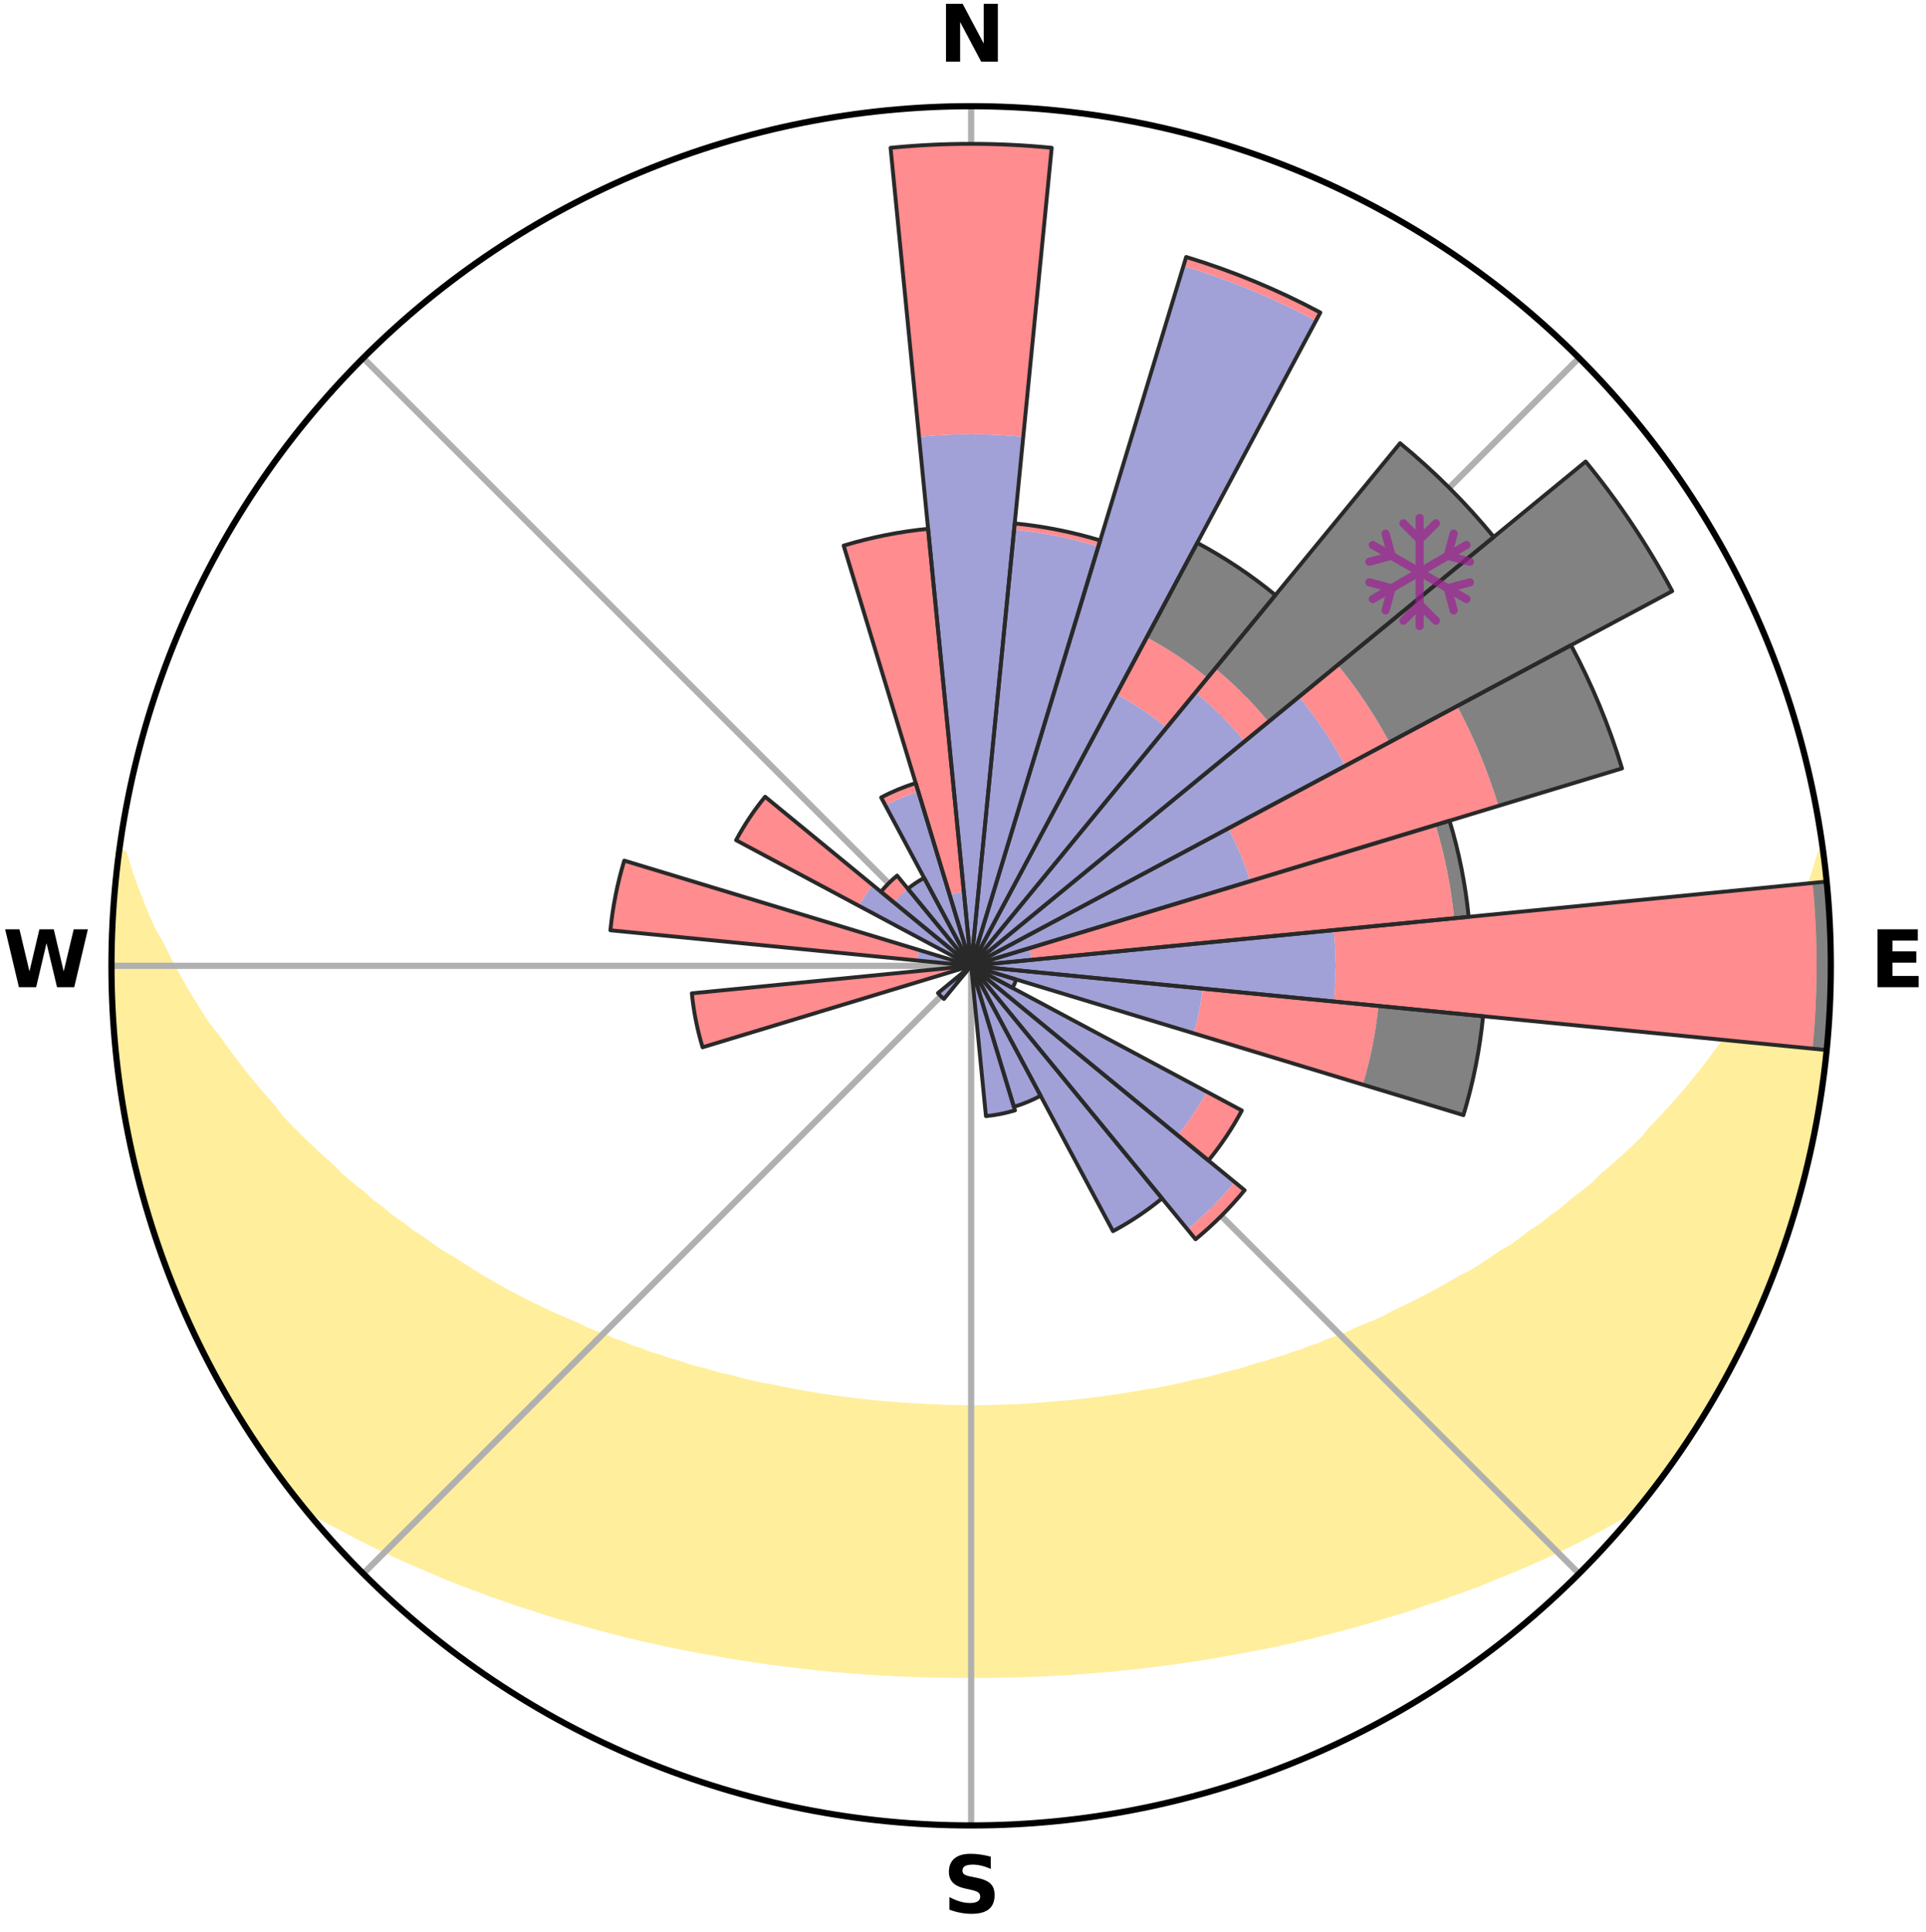 <?xml version="1.0" encoding="utf-8" standalone="no"?>
<!DOCTYPE svg PUBLIC "-//W3C//DTD SVG 1.1//EN"
  "http://www.w3.org/Graphics/SVG/1.1/DTD/svg11.dtd">
<svg xmlns:xlink="http://www.w3.org/1999/xlink" width="248.41pt" height="249.158pt" viewBox="0 0 248.41 249.158" xmlns="http://www.w3.org/2000/svg" version="1.1">
 <title>Ski Rose for Harrachov</title>
 <defs>
  <style type="text/css">*{stroke-linejoin: round; stroke-linecap: butt}</style>
 </defs>
 <g id="figure_1">
  <g id="patch_1">
   <path d="M 0 249.158 
L 248.41 249.158 
L 248.41 0 
L 0 0 
z
" style="fill: #ffffff"/>
  </g>
  <g id="axes_1">
   <g id="patch_2">
    <path d="M 236.135 124.579 
C 236.135 110.018 233.267 95.599 227.695 82.147 
C 222.122 68.695 213.955 56.471 203.659 46.175 
C 193.363 35.879 181.139 27.711 167.687 22.139 
C 154.235 16.567 139.815 13.699 125.255 13.699 
C 110.694 13.699 96.275 16.567 82.823 22.139 
C 69.371 27.711 57.147 35.879 46.851 46.175 
C 36.555 56.471 28.387 68.695 22.815 82.147 
C 17.243 95.599 14.375 110.018 14.375 124.579 
C 14.375 139.14 17.243 153.559 22.815 167.011 
C 28.387 180.463 36.555 192.687 46.851 202.983 
C 57.147 213.279 69.371 221.447 82.823 227.019 
C 96.275 232.591 110.694 235.459 125.255 235.459 
C 139.815 235.459 154.235 232.591 167.687 227.019 
C 181.139 221.447 193.363 213.279 203.659 202.983 
C 213.955 192.687 222.122 180.463 227.695 167.011 
C 233.267 153.559 236.135 139.14 236.135 124.579 
M 125.255 124.579 
C 125.255 124.579 125.255 124.579 125.255 124.579 
C 125.255 124.579 125.255 124.579 125.255 124.579 
C 125.255 124.579 125.255 124.579 125.255 124.579 
C 125.255 124.579 125.255 124.579 125.255 124.579 
C 125.255 124.579 125.255 124.579 125.255 124.579 
C 125.255 124.579 125.255 124.579 125.255 124.579 
C 125.255 124.579 125.255 124.579 125.255 124.579 
C 125.255 124.579 125.255 124.579 125.255 124.579 
C 125.255 124.579 125.255 124.579 125.255 124.579 
C 125.255 124.579 125.255 124.579 125.255 124.579 
C 125.255 124.579 125.255 124.579 125.255 124.579 
C 125.255 124.579 125.255 124.579 125.255 124.579 
C 125.255 124.579 125.255 124.579 125.255 124.579 
C 125.255 124.579 125.255 124.579 125.255 124.579 
C 125.255 124.579 125.255 124.579 125.255 124.579 
C 125.255 124.579 125.255 124.579 125.255 124.579 
z
" style="fill: #ffffff"/>
   </g>
   <g id="PolyCollection_1">
    <defs>
     <path id="m61d19d3182" d="M 235.068 -139.036 
L 234.904 -139.015 
L 234.299 -137.003 
L 233.622 -135.014 
L 232.884 -133.05 
L 232.092 -131.113 
L 231.253 -129.207 
L 230.181 -127.327 
L 229.259 -125.487 
L 228.301 -123.68 
L 227.309 -121.907 
L 226.285 -120.168 
L 225.231 -118.464 
L 223.956 -116.811 
L 222.846 -115.182 
L 221.71 -113.589 
L 220.55 -112.033 
L 219.368 -110.514 
L 218.163 -109.032 
L 216.938 -107.587 
L 215.694 -106.179 
L 214.433 -104.809 
L 213.154 -103.476 
L 212.043 -102.134 
L 210.734 -100.874 
L 209.412 -99.651 
L 208.078 -98.465 
L 206.734 -97.316 
L 205.553 -96.144 
L 204.19 -95.066 
L 202.82 -94.026 
L 201.609 -92.952 
L 200.226 -91.981 
L 199 -90.972 
L 197.608 -90.069 
L 196.37 -89.123 
L 195.126 -88.207 
L 193.727 -87.402 
L 192.477 -86.547 
L 191.223 -85.721 
L 189.967 -84.924 
L 188.57 -84.243 
L 187.314 -83.503 
L 186.058 -82.79 
L 184.802 -82.105 
L 183.547 -81.445 
L 182.294 -80.812 
L 181.043 -80.203 
L 179.795 -79.619 
L 178.663 -78.964 
L 177.42 -78.427 
L 176.181 -77.914 
L 174.948 -77.422 
L 173.818 -76.856 
L 172.593 -76.407 
L 171.375 -75.979 
L 170.251 -75.474 
L 169.044 -75.085 
L 167.925 -74.619 
L 166.729 -74.266 
L 165.617 -73.837 
L 164.435 -73.519 
L 163.329 -73.124 
L 162.161 -72.838 
L 161.064 -72.476 
L 159.97 -72.13 
L 158.823 -71.888 
L 157.738 -71.572 
L 156.656 -71.271 
L 155.577 -70.984 
L 154.458 -70.793 
L 153.39 -70.532 
L 152.325 -70.285 
L 151.264 -70.05 
L 150.206 -69.828 
L 149.152 -69.618 
L 148.074 -69.488 
L 147.03 -69.299 
L 145.99 -69.12 
L 144.953 -68.952 
L 143.92 -68.794 
L 142.89 -68.647 
L 141.864 -68.508 
L 140.84 -68.38 
L 139.82 -68.26 
L 138.803 -68.149 
L 137.788 -68.046 
L 136.776 -67.952 
L 135.766 -67.866 
L 134.759 -67.787 
L 133.753 -67.717 
L 132.752 -67.629 
L 131.749 -67.577 
L 130.748 -67.532 
L 129.748 -67.494 
L 128.748 -67.463 
L 127.75 -67.439 
L 126.752 -67.422 
L 125.754 -67.412 
L 124.756 -67.413 
L 123.758 -67.423 
L 122.76 -67.441 
L 121.762 -67.466 
L 120.764 -67.511 
L 119.764 -67.553 
L 118.763 -67.603 
L 117.761 -67.659 
L 116.758 -67.723 
L 115.752 -67.795 
L 114.745 -67.874 
L 113.736 -67.961 
L 112.724 -68.056 
L 111.71 -68.159 
L 110.693 -68.271 
L 109.673 -68.391 
L 108.65 -68.521 
L 107.624 -68.66 
L 106.594 -68.808 
L 105.561 -68.967 
L 104.525 -69.135 
L 103.486 -69.315 
L 102.442 -69.505 
L 101.395 -69.706 
L 100.345 -69.919 
L 99.29 -70.144 
L 98.194 -70.304 
L 97.13 -70.552 
L 96.062 -70.813 
L 94.991 -71.088 
L 93.916 -71.377 
L 92.786 -71.594 
L 91.701 -71.91 
L 90.614 -72.242 
L 89.462 -72.499 
L 88.365 -72.862 
L 87.266 -73.241 
L 86.094 -73.544 
L 84.987 -73.956 
L 83.801 -74.292 
L 82.688 -74.74 
L 81.489 -75.111 
L 80.371 -75.597 
L 79.16 -76.006 
L 78.038 -76.531 
L 76.817 -76.98 
L 75.591 -77.45 
L 74.464 -78.038 
L 73.23 -78.551 
L 71.991 -79.088 
L 70.748 -79.647 
L 69.502 -80.231 
L 68.253 -80.84 
L 67.001 -81.473 
L 65.747 -82.133 
L 64.493 -82.818 
L 63.238 -83.531 
L 61.983 -84.27 
L 60.729 -85.038 
L 59.478 -85.833 
L 58.228 -86.657 
L 56.833 -87.429 
L 55.588 -88.313 
L 54.349 -89.227 
L 52.957 -90.095 
L 51.728 -91.071 
L 50.343 -92.006 
L 49.127 -93.046 
L 47.753 -94.05 
L 46.554 -95.154 
L 45.195 -96.228 
L 43.844 -97.339 
L 42.678 -98.543 
L 41.348 -99.725 
L 40.03 -100.944 
L 38.725 -102.201 
L 37.434 -103.495 
L 36.158 -104.827 
L 35.084 -106.234 
L 33.844 -107.637 
L 32.622 -109.078 
L 31.421 -110.556 
L 30.241 -112.07 
L 29.084 -113.622 
L 27.952 -115.21 
L 26.653 -116.819 
L 25.573 -118.482 
L 24.521 -120.181 
L 23.499 -121.914 
L 22.509 -123.682 
L 21.552 -125.484 
L 20.631 -127.319 
L 19.56 -129.194 
L 18.72 -131.095 
L 17.926 -133.026 
L 17.183 -134.985 
L 16.499 -136.97 
L 15.883 -138.978 
L 15.391 -139.043 
L 15.391 -139.043 
L 15.115 -137.128 
L 14.974 -135.198 
L 14.764 -133.275 
L 14.586 -131.348 
L 14.545 -129.413 
L 14.432 -127.481 
L 14.458 -125.546 
L 14.411 -123.612 
L 14.503 -121.679 
L 14.521 -119.744 
L 14.678 -117.816 
L 14.76 -115.883 
L 15.037 -113.966 
L 15.128 -112.032 
L 15.354 -110.11 
L 15.672 -108.202 
L 15.909 -106.281 
L 16.291 -104.384 
L 16.704 -102.494 
L 17.035 -100.587 
L 17.553 -98.722 
L 17.944 -96.827 
L 18.483 -94.969 
L 18.974 -93.097 
L 19.574 -91.258 
L 20.206 -89.43 
L 20.754 -87.573 
L 21.48 -85.779 
L 22.091 -83.942 
L 22.846 -82.16 
L 23.661 -80.405 
L 24.368 -78.602 
L 25.243 -76.876 
L 26.046 -75.115 
L 26.954 -73.407 
L 27.826 -71.68 
L 28.797 -70.006 
L 29.744 -68.319 
L 30.736 -66.658 
L 31.775 -65.026 
L 32.811 -63.392 
L 33.886 -61.783 
L 35.017 -60.213 
L 36.124 -58.626 
L 37.306 -57.094 
L 38.485 -55.559 
L 40.153 -54.427 
L 41.895 -53.383 
L 43.706 -52.431 
L 45.477 -51.476 
L 47.256 -50.561 
L 49.041 -49.683 
L 50.828 -48.841 
L 52.616 -48.033 
L 54.403 -47.258 
L 56.189 -46.514 
L 57.929 -45.751 
L 59.711 -45.068 
L 61.488 -44.413 
L 63.226 -43.741 
L 64.994 -43.141 
L 66.721 -42.518 
L 68.479 -41.97 
L 70.202 -41.404 
L 71.918 -40.857 
L 73.658 -40.381 
L 75.367 -39.887 
L 77.068 -39.41 
L 78.768 -38.961 
L 80.46 -38.528 
L 82.149 -38.122 
L 83.83 -37.731 
L 85.509 -37.365 
L 87.18 -37.013 
L 88.848 -36.686 
L 90.508 -36.37 
L 92.166 -36.079 
L 93.806 -35.77 
L 95.452 -35.507 
L 97.095 -35.267 
L 98.724 -35.012 
L 100.356 -34.797 
L 101.986 -34.605 
L 103.605 -34.4 
L 105.225 -34.231 
L 106.838 -34.059 
L 108.453 -33.925 
L 110.061 -33.784 
L 111.668 -33.671 
L 113.272 -33.56 
L 114.876 -33.481 
L 116.475 -33.4 
L 118.074 -33.335 
L 119.671 -33.287 
L 121.267 -33.25 
L 122.863 -33.235 
L 124.458 -33.224 
L 126.052 -33.224 
L 127.647 -33.234 
L 129.242 -33.25 
L 130.839 -33.286 
L 132.436 -33.338 
L 134.034 -33.399 
L 135.634 -33.48 
L 137.238 -33.559 
L 138.841 -33.669 
L 140.449 -33.783 
L 142.057 -33.923 
L 143.672 -34.056 
L 145.285 -34.228 
L 146.905 -34.398 
L 148.524 -34.603 
L 150.154 -34.794 
L 151.786 -35.01 
L 153.416 -35.264 
L 155.059 -35.503 
L 156.705 -35.767 
L 158.345 -36.075 
L 160.003 -36.366 
L 161.663 -36.682 
L 163.332 -37.009 
L 165.002 -37.362 
L 166.681 -37.726 
L 168.362 -38.119 
L 170.052 -38.524 
L 171.744 -38.957 
L 173.444 -39.405 
L 175.145 -39.883 
L 176.855 -40.376 
L 178.564 -40.9 
L 180.31 -41.4 
L 182.034 -41.965 
L 183.757 -42.562 
L 185.519 -43.136 
L 187.254 -43.78 
L 189.026 -44.407 
L 190.804 -45.062 
L 192.541 -45.797 
L 194.325 -46.51 
L 196.111 -47.253 
L 197.898 -48.029 
L 199.687 -48.837 
L 201.474 -49.679 
L 203.258 -50.556 
L 205.038 -51.471 
L 206.809 -52.426 
L 208.567 -53.423 
L 210.362 -54.422 
L 212.03 -55.555 
L 213.22 -57.081 
L 214.385 -58.626 
L 215.507 -60.203 
L 216.613 -61.791 
L 217.661 -63.417 
L 218.724 -65.033 
L 219.737 -66.681 
L 220.77 -68.317 
L 221.703 -70.011 
L 222.683 -71.68 
L 223.558 -73.405 
L 224.435 -75.13 
L 225.265 -76.877 
L 226.134 -78.606 
L 226.92 -80.374 
L 227.608 -82.183 
L 228.393 -83.952 
L 229.112 -85.749 
L 229.685 -87.598 
L 230.328 -89.422 
L 230.944 -91.256 
L 231.517 -93.103 
L 232.05 -94.962 
L 232.548 -96.831 
L 233.003 -98.711 
L 233.417 -100.6 
L 233.805 -102.494 
L 234.14 -104.398 
L 234.594 -106.282 
L 234.874 -108.196 
L 235.092 -110.119 
L 235.27 -112.044 
L 235.606 -113.953 
L 235.71 -115.886 
L 235.812 -117.817 
L 236.008 -119.743 
L 236.003 -121.679 
L 236.128 -123.611 
L 236.09 -125.546 
L 236.019 -127.48 
L 236.002 -129.414 
L 235.863 -131.344 
L 235.691 -133.271 
L 235.613 -135.205 
L 235.374 -137.126 
L 235.068 -139.036 
z
" style="stroke: #ffee9c"/>
    </defs>
    <g clip-path="url(#p4ce1bf5a78)">
     <use xlink:href="#m61d19d3182" x="0" y="249.158" style="fill: #ffee9c; stroke: #ffee9c"/>
    </g>
   </g>
   <g id="matplotlib.axis_1">
    <g id="xtick_1">
     <g id="line2d_1">
      <path d="M 125.255 124.579 
L 125.255 13.699 
" clip-path="url(#p4ce1bf5a78)" style="fill: none; stroke: #b0b0b0; stroke-width: 0.8; stroke-linecap: square"/>
     </g>
     <g id="text_1">
      <!-- N -->
      <g transform="translate(121.07 7.958) scale(0.1 -0.1)">
       <defs>
        <path id="DejaVuSans-Bold-4e" d="M 588 4666 
L 1931 4666 
L 3628 1466 
L 3628 4666 
L 4769 4666 
L 4769 0 
L 3425 0 
L 1728 3200 
L 1728 0 
L 588 0 
L 588 4666 
z
" transform="scale(0.016)"/>
       </defs>
       <use xlink:href="#DejaVuSans-Bold-4e"/>
      </g>
     </g>
    </g>
    <g id="xtick_2">
     <g id="line2d_2">
      <path d="M 125.255 124.579 
L 203.659 46.175 
" clip-path="url(#p4ce1bf5a78)" style="fill: none; stroke: #b0b0b0; stroke-width: 0.8; stroke-linecap: square"/>
     </g>
    </g>
    <g id="xtick_3">
     <g id="line2d_3">
      <path d="M 125.255 124.579 
L 236.135 124.579 
" clip-path="url(#p4ce1bf5a78)" style="fill: none; stroke: #b0b0b0; stroke-width: 0.8; stroke-linecap: square"/>
     </g>
     <g id="text_2">
      <!-- E -->
      <g transform="translate(241.219 127.338) scale(0.1 -0.1)">
       <defs>
        <path id="DejaVuSans-Bold-45" d="M 588 4666 
L 3834 4666 
L 3834 3756 
L 1791 3756 
L 1791 2888 
L 3713 2888 
L 3713 1978 
L 1791 1978 
L 1791 909 
L 3903 909 
L 3903 0 
L 588 0 
L 588 4666 
z
" transform="scale(0.016)"/>
       </defs>
       <use xlink:href="#DejaVuSans-Bold-45"/>
      </g>
     </g>
    </g>
    <g id="xtick_4">
     <g id="line2d_4">
      <path d="M 125.255 124.579 
L 203.659 202.983 
" clip-path="url(#p4ce1bf5a78)" style="fill: none; stroke: #b0b0b0; stroke-width: 0.8; stroke-linecap: square"/>
     </g>
    </g>
    <g id="xtick_5">
     <g id="line2d_5">
      <path d="M 125.255 124.579 
L 125.255 235.459 
" clip-path="url(#p4ce1bf5a78)" style="fill: none; stroke: #b0b0b0; stroke-width: 0.8; stroke-linecap: square"/>
     </g>
     <g id="text_3">
      <!-- S -->
      <g transform="translate(121.654 246.718) scale(0.1 -0.1)">
       <defs>
        <path id="DejaVuSans-Bold-53" d="M 3834 4519 
L 3834 3531 
Q 3450 3703 3084 3790 
Q 2719 3878 2394 3878 
Q 1963 3878 1756 3759 
Q 1550 3641 1550 3391 
Q 1550 3203 1689 3098 
Q 1828 2994 2194 2919 
L 2706 2816 
Q 3484 2659 3812 2340 
Q 4141 2022 4141 1434 
Q 4141 663 3683 286 
Q 3225 -91 2284 -91 
Q 1841 -91 1394 -6 
Q 947 78 500 244 
L 500 1259 
Q 947 1022 1364 901 
Q 1781 781 2169 781 
Q 2563 781 2772 912 
Q 2981 1044 2981 1288 
Q 2981 1506 2839 1625 
Q 2697 1744 2272 1838 
L 1806 1941 
Q 1106 2091 782 2419 
Q 459 2747 459 3303 
Q 459 4000 909 4375 
Q 1359 4750 2203 4750 
Q 2588 4750 2994 4692 
Q 3400 4634 3834 4519 
z
" transform="scale(0.016)"/>
       </defs>
       <use xlink:href="#DejaVuSans-Bold-53"/>
      </g>
     </g>
    </g>
    <g id="xtick_6">
     <g id="line2d_6">
      <path d="M 125.255 124.579 
L 46.851 202.983 
" clip-path="url(#p4ce1bf5a78)" style="fill: none; stroke: #b0b0b0; stroke-width: 0.8; stroke-linecap: square"/>
     </g>
    </g>
    <g id="xtick_7">
     <g id="line2d_7">
      <path d="M 125.255 124.579 
L 14.375 124.579 
" clip-path="url(#p4ce1bf5a78)" style="fill: none; stroke: #b0b0b0; stroke-width: 0.8; stroke-linecap: square"/>
     </g>
     <g id="text_4">
      <!-- W -->
      <g transform="translate(0.36 127.338) scale(0.1 -0.1)">
       <defs>
        <path id="DejaVuSans-Bold-57" d="M 191 4666 
L 1344 4666 
L 2150 1275 
L 2950 4666 
L 4109 4666 
L 4909 1275 
L 5716 4666 
L 6859 4666 
L 5759 0 
L 4372 0 
L 3525 3547 
L 2688 0 
L 1300 0 
L 191 4666 
z
" transform="scale(0.016)"/>
       </defs>
       <use xlink:href="#DejaVuSans-Bold-57"/>
      </g>
     </g>
    </g>
    <g id="xtick_8">
     <g id="line2d_8">
      <path d="M 125.255 124.579 
L 46.851 46.175 
" clip-path="url(#p4ce1bf5a78)" style="fill: none; stroke: #b0b0b0; stroke-width: 0.8; stroke-linecap: square"/>
     </g>
    </g>
   </g>
   <g id="matplotlib.axis_2"/>
   <g id="patch_3">
    <path d="M 125.255 124.579 
C 125.255 124.579 125.255 124.579 125.255 124.579 
C 125.255 124.579 125.255 124.579 125.255 124.579 
L 125.255 124.579 
C 125.255 124.579 125.255 124.579 125.255 124.579 
C 125.255 124.579 125.255 124.579 125.255 124.579 
z
" clip-path="url(#p4ce1bf5a78)" style="fill: #d9d9d9"/>
   </g>
   <g id="patch_4">
    <path d="M 125.255 124.579 
C 125.255 124.579 125.255 124.579 125.255 124.579 
C 125.255 124.579 125.255 124.579 125.255 124.579 
L 125.255 124.579 
C 125.255 124.579 125.255 124.579 125.255 124.579 
C 125.255 124.579 125.255 124.579 125.255 124.579 
z
" clip-path="url(#p4ce1bf5a78)" style="fill: #d9d9d9"/>
   </g>
   <g id="patch_5">
    <path d="M 125.255 124.579 
C 125.255 124.579 125.255 124.579 125.255 124.579 
C 125.255 124.579 125.255 124.579 125.255 124.579 
L 125.255 124.579 
C 125.255 124.579 125.255 124.579 125.255 124.579 
C 125.255 124.579 125.255 124.579 125.255 124.579 
z
" clip-path="url(#p4ce1bf5a78)" style="fill: #d9d9d9"/>
   </g>
   <g id="patch_6">
    <path d="M 125.255 124.579 
C 125.255 124.579 125.255 124.579 125.255 124.579 
C 125.255 124.579 125.255 124.579 125.255 124.579 
L 125.255 124.579 
C 125.255 124.579 125.255 124.579 125.255 124.579 
C 125.255 124.579 125.255 124.579 125.255 124.579 
z
" clip-path="url(#p4ce1bf5a78)" style="fill: #d9d9d9"/>
   </g>
   <g id="patch_7">
    <path d="M 125.255 124.579 
C 125.255 124.579 125.255 124.579 125.255 124.579 
C 125.255 124.579 125.255 124.579 125.255 124.579 
L 125.255 124.579 
C 125.255 124.579 125.255 124.579 125.255 124.579 
C 125.255 124.579 125.255 124.579 125.255 124.579 
z
" clip-path="url(#p4ce1bf5a78)" style="fill: #d9d9d9"/>
   </g>
   <g id="patch_8">
    <path d="M 125.255 124.579 
C 125.255 124.579 125.255 124.579 125.255 124.579 
C 125.255 124.579 125.255 124.579 125.255 124.579 
L 125.255 124.579 
C 125.255 124.579 125.255 124.579 125.255 124.579 
C 125.255 124.579 125.255 124.579 125.255 124.579 
z
" clip-path="url(#p4ce1bf5a78)" style="fill: #d9d9d9"/>
   </g>
   <g id="patch_9">
    <path d="M 125.255 124.579 
C 125.255 124.579 125.255 124.579 125.255 124.579 
C 125.255 124.579 125.255 124.579 125.255 124.579 
L 125.255 124.579 
C 125.255 124.579 125.255 124.579 125.255 124.579 
C 125.255 124.579 125.255 124.579 125.255 124.579 
z
" clip-path="url(#p4ce1bf5a78)" style="fill: #d9d9d9"/>
   </g>
   <g id="patch_10">
    <path d="M 125.255 124.579 
C 125.255 124.579 125.255 124.579 125.255 124.579 
C 125.255 124.579 125.255 124.579 125.255 124.579 
L 125.255 124.579 
C 125.255 124.579 125.255 124.579 125.255 124.579 
C 125.255 124.579 125.255 124.579 125.255 124.579 
z
" clip-path="url(#p4ce1bf5a78)" style="fill: #d9d9d9"/>
   </g>
   <g id="patch_11">
    <path d="M 125.255 124.579 
C 125.255 124.579 125.255 124.579 125.255 124.579 
C 125.255 124.579 125.255 124.579 125.255 124.579 
L 125.255 124.579 
C 125.255 124.579 125.255 124.579 125.255 124.579 
C 125.255 124.579 125.255 124.579 125.255 124.579 
z
" clip-path="url(#p4ce1bf5a78)" style="fill: #d9d9d9"/>
   </g>
   <g id="patch_12">
    <path d="M 125.255 124.579 
C 125.255 124.579 125.255 124.579 125.255 124.579 
C 125.255 124.579 125.255 124.579 125.255 124.579 
L 125.255 124.579 
C 125.255 124.579 125.255 124.579 125.255 124.579 
C 125.255 124.579 125.255 124.579 125.255 124.579 
z
" clip-path="url(#p4ce1bf5a78)" style="fill: #d9d9d9"/>
   </g>
   <g id="patch_13">
    <path d="M 125.255 124.579 
C 125.255 124.579 125.255 124.579 125.255 124.579 
C 125.255 124.579 125.255 124.579 125.255 124.579 
L 125.255 124.579 
C 125.255 124.579 125.255 124.579 125.255 124.579 
C 125.255 124.579 125.255 124.579 125.255 124.579 
z
" clip-path="url(#p4ce1bf5a78)" style="fill: #d9d9d9"/>
   </g>
   <g id="patch_14">
    <path d="M 125.255 124.579 
C 125.255 124.579 125.255 124.579 125.255 124.579 
C 125.255 124.579 125.255 124.579 125.255 124.579 
L 125.255 124.579 
C 125.255 124.579 125.255 124.579 125.255 124.579 
C 125.255 124.579 125.255 124.579 125.255 124.579 
z
" clip-path="url(#p4ce1bf5a78)" style="fill: #d9d9d9"/>
   </g>
   <g id="patch_15">
    <path d="M 125.255 124.579 
C 125.255 124.579 125.255 124.579 125.255 124.579 
C 125.255 124.579 125.255 124.579 125.255 124.579 
L 125.255 124.579 
C 125.255 124.579 125.255 124.579 125.255 124.579 
C 125.255 124.579 125.255 124.579 125.255 124.579 
z
" clip-path="url(#p4ce1bf5a78)" style="fill: #d9d9d9"/>
   </g>
   <g id="patch_16">
    <path d="M 125.255 124.579 
C 125.255 124.579 125.255 124.579 125.255 124.579 
C 125.255 124.579 125.255 124.579 125.255 124.579 
L 125.255 124.579 
C 125.255 124.579 125.255 124.579 125.255 124.579 
C 125.255 124.579 125.255 124.579 125.255 124.579 
z
" clip-path="url(#p4ce1bf5a78)" style="fill: #d9d9d9"/>
   </g>
   <g id="patch_17">
    <path d="M 125.255 124.579 
C 125.255 124.579 125.255 124.579 125.255 124.579 
C 125.255 124.579 125.255 124.579 125.255 124.579 
L 125.255 124.579 
C 125.255 124.579 125.255 124.579 125.255 124.579 
C 125.255 124.579 125.255 124.579 125.255 124.579 
z
" clip-path="url(#p4ce1bf5a78)" style="fill: #d9d9d9"/>
   </g>
   <g id="patch_18">
    <path d="M 125.255 124.579 
C 125.255 124.579 125.255 124.579 125.255 124.579 
C 125.255 124.579 125.255 124.579 125.255 124.579 
L 125.255 124.579 
C 125.255 124.579 125.255 124.579 125.255 124.579 
C 125.255 124.579 125.255 124.579 125.255 124.579 
z
" clip-path="url(#p4ce1bf5a78)" style="fill: #d9d9d9"/>
   </g>
   <g id="patch_19">
    <path d="M 125.255 124.579 
C 125.255 124.579 125.255 124.579 125.255 124.579 
C 125.255 124.579 125.255 124.579 125.255 124.579 
L 125.255 124.579 
C 125.255 124.579 125.255 124.579 125.255 124.579 
C 125.255 124.579 125.255 124.579 125.255 124.579 
z
" clip-path="url(#p4ce1bf5a78)" style="fill: #d9d9d9"/>
   </g>
   <g id="patch_20">
    <path d="M 125.255 124.579 
C 125.255 124.579 125.255 124.579 125.255 124.579 
C 125.255 124.579 125.255 124.579 125.255 124.579 
L 125.255 124.579 
C 125.255 124.579 125.255 124.579 125.255 124.579 
C 125.255 124.579 125.255 124.579 125.255 124.579 
z
" clip-path="url(#p4ce1bf5a78)" style="fill: #d9d9d9"/>
   </g>
   <g id="patch_21">
    <path d="M 125.255 124.579 
C 125.255 124.579 125.255 124.579 125.255 124.579 
C 125.255 124.579 125.255 124.579 125.255 124.579 
L 125.255 124.579 
C 125.255 124.579 125.255 124.579 125.255 124.579 
C 125.255 124.579 125.255 124.579 125.255 124.579 
z
" clip-path="url(#p4ce1bf5a78)" style="fill: #d9d9d9"/>
   </g>
   <g id="patch_22">
    <path d="M 125.255 124.579 
C 125.255 124.579 125.255 124.579 125.255 124.579 
C 125.255 124.579 125.255 124.579 125.255 124.579 
L 125.255 124.579 
C 125.255 124.579 125.255 124.579 125.255 124.579 
C 125.255 124.579 125.255 124.579 125.255 124.579 
z
" clip-path="url(#p4ce1bf5a78)" style="fill: #d9d9d9"/>
   </g>
   <g id="patch_23">
    <path d="M 125.255 124.579 
C 125.255 124.579 125.255 124.579 125.255 124.579 
C 125.255 124.579 125.255 124.579 125.255 124.579 
L 125.255 124.579 
C 125.255 124.579 125.255 124.579 125.255 124.579 
C 125.255 124.579 125.255 124.579 125.255 124.579 
z
" clip-path="url(#p4ce1bf5a78)" style="fill: #d9d9d9"/>
   </g>
   <g id="patch_24">
    <path d="M 125.255 124.579 
C 125.255 124.579 125.255 124.579 125.255 124.579 
C 125.255 124.579 125.255 124.579 125.255 124.579 
L 125.255 124.579 
C 125.255 124.579 125.255 124.579 125.255 124.579 
C 125.255 124.579 125.255 124.579 125.255 124.579 
z
" clip-path="url(#p4ce1bf5a78)" style="fill: #d9d9d9"/>
   </g>
   <g id="patch_25">
    <path d="M 125.255 124.579 
C 125.255 124.579 125.255 124.579 125.255 124.579 
C 125.255 124.579 125.255 124.579 125.255 124.579 
L 125.255 124.579 
C 125.255 124.579 125.255 124.579 125.255 124.579 
C 125.255 124.579 125.255 124.579 125.255 124.579 
z
" clip-path="url(#p4ce1bf5a78)" style="fill: #d9d9d9"/>
   </g>
   <g id="patch_26">
    <path d="M 125.255 124.579 
C 125.255 124.579 125.255 124.579 125.255 124.579 
C 125.255 124.579 125.255 124.579 125.255 124.579 
L 125.255 124.579 
C 125.255 124.579 125.255 124.579 125.255 124.579 
C 125.255 124.579 125.255 124.579 125.255 124.579 
z
" clip-path="url(#p4ce1bf5a78)" style="fill: #d9d9d9"/>
   </g>
   <g id="patch_27">
    <path d="M 125.255 124.579 
C 125.255 124.579 125.255 124.579 125.255 124.579 
C 125.255 124.579 125.255 124.579 125.255 124.579 
L 125.255 124.579 
C 125.255 124.579 125.255 124.579 125.255 124.579 
C 125.255 124.579 125.255 124.579 125.255 124.579 
z
" clip-path="url(#p4ce1bf5a78)" style="fill: #d9d9d9"/>
   </g>
   <g id="patch_28">
    <path d="M 125.255 124.579 
C 125.255 124.579 125.255 124.579 125.255 124.579 
C 125.255 124.579 125.255 124.579 125.255 124.579 
L 125.255 124.579 
C 125.255 124.579 125.255 124.579 125.255 124.579 
C 125.255 124.579 125.255 124.579 125.255 124.579 
z
" clip-path="url(#p4ce1bf5a78)" style="fill: #d9d9d9"/>
   </g>
   <g id="patch_29">
    <path d="M 125.255 124.579 
C 125.255 124.579 125.255 124.579 125.255 124.579 
C 125.255 124.579 125.255 124.579 125.255 124.579 
L 125.255 124.579 
C 125.255 124.579 125.255 124.579 125.255 124.579 
C 125.255 124.579 125.255 124.579 125.255 124.579 
z
" clip-path="url(#p4ce1bf5a78)" style="fill: #d9d9d9"/>
   </g>
   <g id="patch_30">
    <path d="M 125.255 124.579 
C 125.255 124.579 125.255 124.579 125.255 124.579 
C 125.255 124.579 125.255 124.579 125.255 124.579 
L 125.255 124.579 
C 125.255 124.579 125.255 124.579 125.255 124.579 
C 125.255 124.579 125.255 124.579 125.255 124.579 
z
" clip-path="url(#p4ce1bf5a78)" style="fill: #d9d9d9"/>
   </g>
   <g id="patch_31">
    <path d="M 125.255 124.579 
C 125.255 124.579 125.255 124.579 125.255 124.579 
C 125.255 124.579 125.255 124.579 125.255 124.579 
L 125.255 124.579 
C 125.255 124.579 125.255 124.579 125.255 124.579 
C 125.255 124.579 125.255 124.579 125.255 124.579 
z
" clip-path="url(#p4ce1bf5a78)" style="fill: #d9d9d9"/>
   </g>
   <g id="patch_32">
    <path d="M 125.255 124.579 
C 125.255 124.579 125.255 124.579 125.255 124.579 
C 125.255 124.579 125.255 124.579 125.255 124.579 
L 125.255 124.579 
C 125.255 124.579 125.255 124.579 125.255 124.579 
C 125.255 124.579 125.255 124.579 125.255 124.579 
z
" clip-path="url(#p4ce1bf5a78)" style="fill: #d9d9d9"/>
   </g>
   <g id="patch_33">
    <path d="M 125.255 124.579 
C 125.255 124.579 125.255 124.579 125.255 124.579 
C 125.255 124.579 125.255 124.579 125.255 124.579 
L 125.255 124.579 
C 125.255 124.579 125.255 124.579 125.255 124.579 
C 125.255 124.579 125.255 124.579 125.255 124.579 
z
" clip-path="url(#p4ce1bf5a78)" style="fill: #d9d9d9"/>
   </g>
   <g id="patch_34">
    <path d="M 125.255 124.579 
C 125.255 124.579 125.255 124.579 125.255 124.579 
C 125.255 124.579 125.255 124.579 125.255 124.579 
L 125.255 124.579 
C 125.255 124.579 125.255 124.579 125.255 124.579 
C 125.255 124.579 125.255 124.579 125.255 124.579 
z
" clip-path="url(#p4ce1bf5a78)" style="fill: #d9d9d9"/>
   </g>
   <g id="patch_35">
    <path d="M 125.255 124.579 
C 125.255 124.579 125.255 124.579 125.255 124.579 
C 125.255 124.579 125.255 124.579 125.255 124.579 
L 131.976 56.336 
C 129.742 56.116 127.499 56.006 125.255 56.006 
C 123.01 56.006 120.767 56.116 118.534 56.336 
z
" clip-path="url(#p4ce1bf5a78)" style="fill: #a1a1d8"/>
   </g>
   <g id="patch_36">
    <path d="M 125.255 124.579 
C 125.255 124.579 125.255 124.579 125.255 124.579 
C 125.255 124.579 125.255 124.579 125.255 124.579 
L 141.666 70.48 
C 139.895 69.943 138.099 69.493 136.284 69.132 
C 134.469 68.771 132.638 68.499 130.796 68.318 
z
" clip-path="url(#p4ce1bf5a78)" style="fill: #a1a1d8"/>
   </g>
   <g id="patch_37">
    <path d="M 125.255 124.579 
C 125.255 124.579 125.255 124.579 125.255 124.579 
C 125.255 124.579 125.255 124.579 125.255 124.579 
L 169.732 41.368 
C 167.009 39.912 164.215 38.591 161.362 37.409 
C 158.509 36.227 155.599 35.186 152.644 34.289 
z
" clip-path="url(#p4ce1bf5a78)" style="fill: #a1a1d8"/>
   </g>
   <g id="patch_38">
    <path d="M 125.255 124.579 
C 125.255 124.579 125.255 124.579 125.255 124.579 
C 125.255 124.579 125.255 124.579 125.255 124.579 
L 150.469 93.856 
C 149.463 93.031 148.418 92.255 147.336 91.532 
C 146.254 90.81 145.138 90.14 143.99 89.527 
z
" clip-path="url(#p4ce1bf5a78)" style="fill: #a1a1d8"/>
   </g>
   <g id="patch_39">
    <path d="M 125.255 124.579 
C 125.255 124.579 125.255 124.579 125.255 124.579 
C 125.255 124.579 125.255 124.579 125.255 124.579 
L 160.524 95.634 
C 159.577 94.48 158.573 93.373 157.517 92.317 
C 156.461 91.261 155.354 90.257 154.2 89.31 
z
" clip-path="url(#p4ce1bf5a78)" style="fill: #a1a1d8"/>
   </g>
   <g id="patch_40">
    <path d="M 125.255 124.579 
C 125.255 124.579 125.255 124.579 125.255 124.579 
C 125.255 124.579 125.255 124.579 125.255 124.579 
L 173.511 98.785 
C 172.667 97.206 171.746 95.669 170.751 94.18 
C 169.756 92.691 168.688 91.251 167.552 89.867 
z
" clip-path="url(#p4ce1bf5a78)" style="fill: #a1a1d8"/>
   </g>
   <g id="patch_41">
    <path d="M 125.255 124.579 
C 125.255 124.579 125.255 124.579 125.255 124.579 
C 125.255 124.579 125.255 124.579 125.255 124.579 
L 161.243 113.662 
C 160.886 112.484 160.471 111.324 160 110.187 
C 159.529 109.05 159.002 107.936 158.422 106.851 
z
" clip-path="url(#p4ce1bf5a78)" style="fill: #a1a1d8"/>
   </g>
   <g id="patch_42">
    <path d="M 125.255 124.579 
C 125.255 124.579 125.255 124.579 125.255 124.579 
C 125.255 124.579 125.255 124.579 125.255 124.579 
L 133.042 123.812 
C 133.017 123.557 132.979 123.304 132.929 123.053 
C 132.879 122.801 132.817 122.553 132.743 122.308 
z
" clip-path="url(#p4ce1bf5a78)" style="fill: #a1a1d8"/>
   </g>
   <g id="patch_43">
    <path d="M 125.255 124.579 
C 125.255 124.579 125.255 124.579 125.255 124.579 
C 125.255 124.579 125.255 124.579 125.255 124.579 
L 172.042 129.187 
C 172.193 127.656 172.269 126.118 172.269 124.579 
C 172.269 123.04 172.193 121.502 172.042 119.971 
z
" clip-path="url(#p4ce1bf5a78)" style="fill: #a1a1d8"/>
   </g>
   <g id="patch_44">
    <path d="M 125.255 124.579 
C 125.255 124.579 125.255 124.579 125.255 124.579 
C 125.255 124.579 125.255 124.579 125.255 124.579 
L 153.964 133.288 
C 154.249 132.348 154.487 131.395 154.679 130.432 
C 154.871 129.469 155.015 128.497 155.111 127.52 
z
" clip-path="url(#p4ce1bf5a78)" style="fill: #a1a1d8"/>
   </g>
   <g id="patch_45">
    <path d="M 125.255 124.579 
C 125.255 124.579 125.255 124.579 125.255 124.579 
C 125.255 124.579 125.255 124.579 125.255 124.579 
L 130.6 127.436 
C 130.694 127.261 130.779 127.082 130.855 126.899 
C 130.93 126.715 130.997 126.528 131.055 126.338 
z
" clip-path="url(#p4ce1bf5a78)" style="fill: #a1a1d8"/>
   </g>
   <g id="patch_46">
    <path d="M 125.255 124.579 
C 125.255 124.579 125.255 124.579 125.255 124.579 
C 125.255 124.579 125.255 124.579 125.255 124.579 
L 151.896 146.443 
C 152.612 145.571 153.284 144.664 153.911 143.727 
C 154.538 142.789 155.118 141.82 155.65 140.826 
z
" clip-path="url(#p4ce1bf5a78)" style="fill: #a1a1d8"/>
   </g>
   <g id="patch_47">
    <path d="M 125.255 124.579 
C 125.255 124.579 125.255 124.579 125.255 124.579 
C 125.255 124.579 125.255 124.579 125.255 124.579 
L 153.159 158.581 
C 154.272 157.667 155.34 156.7 156.358 155.682 
C 157.376 154.664 158.343 153.596 159.257 152.484 
z
" clip-path="url(#p4ce1bf5a78)" style="fill: #a1a1d8"/>
   </g>
   <g id="patch_48">
    <path d="M 125.255 124.579 
C 125.255 124.579 125.255 124.579 125.255 124.579 
C 125.255 124.579 125.255 124.579 125.255 124.579 
L 143.55 158.806 
C 144.67 158.207 145.76 157.554 146.816 156.848 
C 147.873 156.142 148.893 155.385 149.875 154.579 
z
" clip-path="url(#p4ce1bf5a78)" style="fill: #a1a1d8"/>
   </g>
   <g id="patch_49">
    <path d="M 125.255 124.579 
C 125.255 124.579 125.255 124.579 125.255 124.579 
C 125.255 124.579 125.255 124.579 125.255 124.579 
L 130.725 142.612 
C 131.315 142.433 131.896 142.225 132.466 141.989 
C 133.036 141.753 133.594 141.489 134.138 141.198 
z
" clip-path="url(#p4ce1bf5a78)" style="fill: #a1a1d8"/>
   </g>
   <g id="patch_50">
    <path d="M 125.255 124.579 
C 125.255 124.579 125.255 124.579 125.255 124.579 
C 125.255 124.579 125.255 124.579 125.255 124.579 
L 127.165 143.969 
C 127.799 143.906 128.43 143.813 129.056 143.688 
C 129.681 143.564 130.3 143.409 130.911 143.224 
z
" clip-path="url(#p4ce1bf5a78)" style="fill: #a1a1d8"/>
   </g>
   <g id="patch_51">
    <path d="M 125.255 124.579 
C 125.255 124.579 125.255 124.579 125.255 124.579 
C 125.255 124.579 125.255 124.579 125.255 124.579 
L 125.255 124.579 
C 125.255 124.579 125.255 124.579 125.255 124.579 
C 125.255 124.579 125.255 124.579 125.255 124.579 
z
" clip-path="url(#p4ce1bf5a78)" style="fill: #a1a1d8"/>
   </g>
   <g id="patch_52">
    <path d="M 125.255 124.579 
C 125.255 124.579 125.255 124.579 125.255 124.579 
C 125.255 124.579 125.255 124.579 125.255 124.579 
L 125.255 124.579 
C 125.255 124.579 125.255 124.579 125.255 124.579 
C 125.255 124.579 125.255 124.579 125.255 124.579 
z
" clip-path="url(#p4ce1bf5a78)" style="fill: #a1a1d8"/>
   </g>
   <g id="patch_53">
    <path d="M 125.255 124.579 
C 125.255 124.579 125.255 124.579 125.255 124.579 
C 125.255 124.579 125.255 124.579 125.255 124.579 
L 125.255 124.579 
C 125.255 124.579 125.255 124.579 125.255 124.579 
C 125.255 124.579 125.255 124.579 125.255 124.579 
z
" clip-path="url(#p4ce1bf5a78)" style="fill: #a1a1d8"/>
   </g>
   <g id="patch_54">
    <path d="M 125.255 124.579 
C 125.255 124.579 125.255 124.579 125.255 124.579 
C 125.255 124.579 125.255 124.579 125.255 124.579 
L 125.255 124.579 
C 125.255 124.579 125.255 124.579 125.255 124.579 
C 125.255 124.579 125.255 124.579 125.255 124.579 
z
" clip-path="url(#p4ce1bf5a78)" style="fill: #a1a1d8"/>
   </g>
   <g id="patch_55">
    <path d="M 125.255 124.579 
C 125.255 124.579 125.255 124.579 125.255 124.579 
C 125.255 124.579 125.255 124.579 125.255 124.579 
L 120.978 128.089 
C 121.093 128.229 121.214 128.363 121.342 128.491 
C 121.471 128.62 121.605 128.741 121.745 128.856 
z
" clip-path="url(#p4ce1bf5a78)" style="fill: #a1a1d8"/>
   </g>
   <g id="patch_56">
    <path d="M 125.255 124.579 
C 125.255 124.579 125.255 124.579 125.255 124.579 
C 125.255 124.579 125.255 124.579 125.255 124.579 
L 125.255 124.579 
C 125.255 124.579 125.255 124.579 125.255 124.579 
C 125.255 124.579 125.255 124.579 125.255 124.579 
z
" clip-path="url(#p4ce1bf5a78)" style="fill: #a1a1d8"/>
   </g>
   <g id="patch_57">
    <path d="M 125.255 124.579 
C 125.255 124.579 125.255 124.579 125.255 124.579 
C 125.255 124.579 125.255 124.579 125.255 124.579 
L 125.255 124.579 
C 125.255 124.579 125.255 124.579 125.255 124.579 
C 125.255 124.579 125.255 124.579 125.255 124.579 
z
" clip-path="url(#p4ce1bf5a78)" style="fill: #a1a1d8"/>
   </g>
   <g id="patch_58">
    <path d="M 125.255 124.579 
C 125.255 124.579 125.255 124.579 125.255 124.579 
C 125.255 124.579 125.255 124.579 125.255 124.579 
L 125.255 124.579 
C 125.255 124.579 125.255 124.579 125.255 124.579 
C 125.255 124.579 125.255 124.579 125.255 124.579 
z
" clip-path="url(#p4ce1bf5a78)" style="fill: #a1a1d8"/>
   </g>
   <g id="patch_59">
    <path d="M 125.255 124.579 
C 125.255 124.579 125.255 124.579 125.255 124.579 
C 125.255 124.579 125.255 124.579 125.255 124.579 
L 125.255 124.579 
C 125.255 124.579 125.255 124.579 125.255 124.579 
C 125.255 124.579 125.255 124.579 125.255 124.579 
z
" clip-path="url(#p4ce1bf5a78)" style="fill: #a1a1d8"/>
   </g>
   <g id="patch_60">
    <path d="M 125.255 124.579 
C 125.255 124.579 125.255 124.579 125.255 124.579 
C 125.255 124.579 125.255 124.579 125.255 124.579 
L 118.558 122.547 
C 118.491 122.767 118.435 122.989 118.391 123.214 
C 118.346 123.438 118.312 123.665 118.29 123.893 
z
" clip-path="url(#p4ce1bf5a78)" style="fill: #a1a1d8"/>
   </g>
   <g id="patch_61">
    <path d="M 125.255 124.579 
C 125.255 124.579 125.255 124.579 125.255 124.579 
C 125.255 124.579 125.255 124.579 125.255 124.579 
L 125.255 124.579 
C 125.255 124.579 125.255 124.579 125.255 124.579 
C 125.255 124.579 125.255 124.579 125.255 124.579 
z
" clip-path="url(#p4ce1bf5a78)" style="fill: #a1a1d8"/>
   </g>
   <g id="patch_62">
    <path d="M 125.255 124.579 
C 125.255 124.579 125.255 124.579 125.255 124.579 
C 125.255 124.579 125.255 124.579 125.255 124.579 
L 112.567 114.167 
C 112.226 114.582 111.906 115.014 111.608 115.46 
C 111.309 115.907 111.033 116.368 110.78 116.842 
z
" clip-path="url(#p4ce1bf5a78)" style="fill: #a1a1d8"/>
   </g>
   <g id="patch_63">
    <path d="M 125.255 124.579 
C 125.255 124.579 125.255 124.579 125.255 124.579 
C 125.255 124.579 125.255 124.579 125.255 124.579 
L 117.098 114.64 
C 116.773 114.907 116.461 115.19 116.163 115.488 
C 115.866 115.785 115.583 116.097 115.316 116.422 
z
" clip-path="url(#p4ce1bf5a78)" style="fill: #a1a1d8"/>
   </g>
   <g id="patch_64">
    <path d="M 125.255 124.579 
C 125.255 124.579 125.255 124.579 125.255 124.579 
C 125.255 124.579 125.255 124.579 125.255 124.579 
L 119.194 113.24 
C 118.823 113.438 118.462 113.655 118.112 113.889 
C 117.762 114.122 117.424 114.373 117.098 114.64 
z
" clip-path="url(#p4ce1bf5a78)" style="fill: #a1a1d8"/>
   </g>
   <g id="patch_65">
    <path d="M 125.255 124.579 
C 125.255 124.579 125.255 124.579 125.255 124.579 
C 125.255 124.579 125.255 124.579 125.255 124.579 
L 118.441 102.116 
C 117.705 102.339 116.981 102.598 116.272 102.892 
C 115.562 103.186 114.867 103.514 114.189 103.877 
z
" clip-path="url(#p4ce1bf5a78)" style="fill: #a1a1d8"/>
   </g>
   <g id="patch_66">
    <path d="M 125.255 124.579 
C 125.255 124.579 125.255 124.579 125.255 124.579 
C 125.255 124.579 125.255 124.579 125.255 124.579 
L 124.316 115.042 
C 124.003 115.073 123.693 115.119 123.385 115.18 
C 123.078 115.241 122.773 115.317 122.473 115.408 
z
" clip-path="url(#p4ce1bf5a78)" style="fill: #a1a1d8"/>
   </g>
   <g id="patch_67">
    <path d="M 118.534 56.336 
C 120.767 56.116 123.01 56.006 125.255 56.006 
C 127.499 56.006 129.742 56.116 131.976 56.336 
L 135.647 19.065 
C 132.193 18.725 128.725 18.554 125.255 18.554 
C 121.784 18.554 118.316 18.725 114.863 19.065 
z
" clip-path="url(#p4ce1bf5a78)" style="fill: #ff8c8e"/>
   </g>
   <g id="patch_68">
    <path d="M 130.796 68.318 
C 132.638 68.499 134.469 68.771 136.284 69.132 
C 138.099 69.493 139.895 69.943 141.666 70.48 
L 141.9 69.708 
C 140.104 69.163 138.282 68.707 136.441 68.341 
C 134.601 67.975 132.743 67.699 130.875 67.515 
z
" clip-path="url(#p4ce1bf5a78)" style="fill: #ff8c8e"/>
   </g>
   <g id="patch_69">
    <path d="M 152.644 34.289 
C 155.599 35.186 158.509 36.227 161.362 37.409 
C 164.215 38.591 167.009 39.912 169.732 41.368 
L 170.295 40.315 
C 167.537 38.841 164.708 37.503 161.819 36.307 
C 158.929 35.11 155.983 34.056 152.99 33.148 
z
" clip-path="url(#p4ce1bf5a78)" style="fill: #ff8c8e"/>
   </g>
   <g id="patch_70">
    <path d="M 143.99 89.527 
C 145.138 90.14 146.254 90.81 147.336 91.532 
C 148.418 92.255 149.463 93.031 150.469 93.856 
L 155.734 87.44 
C 154.518 86.443 153.254 85.505 151.947 84.632 
C 150.639 83.758 149.29 82.949 147.903 82.208 
z
" clip-path="url(#p4ce1bf5a78)" style="fill: #ff8c8e"/>
   </g>
   <g id="patch_71">
    <path d="M 154.2 89.31 
C 155.354 90.257 156.461 91.261 157.517 92.317 
C 158.573 93.373 159.577 94.48 160.524 95.634 
L 163.605 93.106 
C 162.575 91.85 161.484 90.647 160.336 89.498 
C 159.187 88.35 157.983 87.259 156.728 86.229 
z
" clip-path="url(#p4ce1bf5a78)" style="fill: #ff8c8e"/>
   </g>
   <g id="patch_72">
    <path d="M 167.552 89.867 
C 168.688 91.251 169.756 92.691 170.751 94.18 
C 171.746 95.669 172.667 97.206 173.511 98.785 
L 179.196 95.747 
C 178.252 93.981 177.223 92.263 176.11 90.598 
C 174.998 88.934 173.805 87.325 172.535 85.777 
z
" clip-path="url(#p4ce1bf5a78)" style="fill: #ff8c8e"/>
   </g>
   <g id="patch_73">
    <path d="M 158.422 106.851 
C 159.002 107.936 159.529 109.05 160 110.187 
C 160.471 111.324 160.886 112.484 161.243 113.662 
L 193.266 103.948 
C 192.591 101.722 191.807 99.53 190.917 97.381 
C 190.027 95.232 189.031 93.128 187.935 91.076 
z
" clip-path="url(#p4ce1bf5a78)" style="fill: #ff8c8e"/>
   </g>
   <g id="patch_74">
    <path d="M 132.743 122.308 
C 132.817 122.553 132.879 122.801 132.929 123.053 
C 132.979 123.304 133.017 123.557 133.042 123.812 
L 187.552 118.443 
C 187.351 116.404 187.05 114.376 186.65 112.367 
C 186.25 110.357 185.752 108.368 185.158 106.408 
z
" clip-path="url(#p4ce1bf5a78)" style="fill: #ff8c8e"/>
   </g>
   <g id="patch_75">
    <path d="M 172.042 119.971 
C 172.193 121.502 172.269 123.04 172.269 124.579 
C 172.269 126.118 172.193 127.656 172.042 129.187 
L 233.772 135.267 
C 234.122 131.715 234.297 128.148 234.297 124.579 
C 234.297 121.01 234.122 117.443 233.772 113.891 
z
" clip-path="url(#p4ce1bf5a78)" style="fill: #ff8c8e"/>
   </g>
   <g id="patch_76">
    <path d="M 155.111 127.52 
C 155.015 128.497 154.871 129.469 154.679 130.432 
C 154.487 131.395 154.249 132.348 153.964 133.288 
L 175.763 139.901 
C 176.265 138.247 176.685 136.571 177.022 134.876 
C 177.359 133.182 177.612 131.472 177.782 129.752 
z
" clip-path="url(#p4ce1bf5a78)" style="fill: #ff8c8e"/>
   </g>
   <g id="patch_77">
    <path d="M 131.055 126.338 
C 130.997 126.528 130.93 126.715 130.855 126.899 
C 130.779 127.082 130.694 127.261 130.6 127.436 
L 130.6 127.436 
C 130.694 127.261 130.779 127.082 130.855 126.899 
C 130.93 126.715 130.997 126.528 131.055 126.338 
z
" clip-path="url(#p4ce1bf5a78)" style="fill: #ff8c8e"/>
   </g>
   <g id="patch_78">
    <path d="M 155.65 140.826 
C 155.118 141.82 154.538 142.789 153.911 143.727 
C 153.284 144.664 152.612 145.571 151.896 146.443 
L 155.859 149.695 
C 156.681 148.693 157.453 147.652 158.173 146.574 
C 158.893 145.497 159.56 144.385 160.171 143.242 
z
" clip-path="url(#p4ce1bf5a78)" style="fill: #ff8c8e"/>
   </g>
   <g id="patch_79">
    <path d="M 159.257 152.484 
C 158.343 153.596 157.376 154.664 156.358 155.682 
C 155.34 156.7 154.272 157.667 153.159 158.581 
L 154.2 159.848 
C 155.354 158.901 156.461 157.897 157.517 156.841 
C 158.573 155.785 159.577 154.678 160.524 153.524 
z
" clip-path="url(#p4ce1bf5a78)" style="fill: #ff8c8e"/>
   </g>
   <g id="patch_80">
    <path d="M 149.875 154.579 
C 148.893 155.385 147.873 156.142 146.816 156.848 
C 145.76 157.554 144.67 158.207 143.55 158.806 
L 143.55 158.806 
C 144.67 158.207 145.76 157.554 146.816 156.848 
C 147.873 156.142 148.893 155.385 149.875 154.579 
z
" clip-path="url(#p4ce1bf5a78)" style="fill: #ff8c8e"/>
   </g>
   <g id="patch_81">
    <path d="M 134.138 141.198 
C 133.594 141.489 133.036 141.753 132.466 141.989 
C 131.896 142.225 131.315 142.433 130.725 142.612 
L 130.772 142.767 
C 131.367 142.586 131.953 142.377 132.528 142.139 
C 133.103 141.901 133.666 141.634 134.214 141.341 
z
" clip-path="url(#p4ce1bf5a78)" style="fill: #ff8c8e"/>
   </g>
   <g id="patch_82">
    <path d="M 130.911 143.224 
C 130.3 143.409 129.681 143.564 129.056 143.688 
C 128.43 143.813 127.799 143.906 127.165 143.969 
L 127.165 143.969 
C 127.799 143.906 128.43 143.813 129.056 143.688 
C 129.681 143.564 130.3 143.409 130.911 143.224 
z
" clip-path="url(#p4ce1bf5a78)" style="fill: #ff8c8e"/>
   </g>
   <g id="patch_83">
    <path d="M 125.255 124.579 
C 125.255 124.579 125.255 124.579 125.255 124.579 
C 125.255 124.579 125.255 124.579 125.255 124.579 
L 125.255 124.579 
C 125.255 124.579 125.255 124.579 125.255 124.579 
C 125.255 124.579 125.255 124.579 125.255 124.579 
z
" clip-path="url(#p4ce1bf5a78)" style="fill: #ff8c8e"/>
   </g>
   <g id="patch_84">
    <path d="M 125.255 124.579 
C 125.255 124.579 125.255 124.579 125.255 124.579 
C 125.255 124.579 125.255 124.579 125.255 124.579 
L 125.255 124.579 
C 125.255 124.579 125.255 124.579 125.255 124.579 
C 125.255 124.579 125.255 124.579 125.255 124.579 
z
" clip-path="url(#p4ce1bf5a78)" style="fill: #ff8c8e"/>
   </g>
   <g id="patch_85">
    <path d="M 125.255 124.579 
C 125.255 124.579 125.255 124.579 125.255 124.579 
C 125.255 124.579 125.255 124.579 125.255 124.579 
L 125.255 124.579 
C 125.255 124.579 125.255 124.579 125.255 124.579 
C 125.255 124.579 125.255 124.579 125.255 124.579 
z
" clip-path="url(#p4ce1bf5a78)" style="fill: #ff8c8e"/>
   </g>
   <g id="patch_86">
    <path d="M 125.255 124.579 
C 125.255 124.579 125.255 124.579 125.255 124.579 
C 125.255 124.579 125.255 124.579 125.255 124.579 
L 125.255 124.579 
C 125.255 124.579 125.255 124.579 125.255 124.579 
C 125.255 124.579 125.255 124.579 125.255 124.579 
z
" clip-path="url(#p4ce1bf5a78)" style="fill: #ff8c8e"/>
   </g>
   <g id="patch_87">
    <path d="M 121.745 128.856 
C 121.605 128.741 121.471 128.62 121.342 128.491 
C 121.214 128.363 121.093 128.229 120.978 128.089 
L 120.978 128.089 
C 121.093 128.229 121.214 128.363 121.342 128.491 
C 121.471 128.62 121.605 128.741 121.745 128.856 
z
" clip-path="url(#p4ce1bf5a78)" style="fill: #ff8c8e"/>
   </g>
   <g id="patch_88">
    <path d="M 125.255 124.579 
C 125.255 124.579 125.255 124.579 125.255 124.579 
C 125.255 124.579 125.255 124.579 125.255 124.579 
L 125.255 124.579 
C 125.255 124.579 125.255 124.579 125.255 124.579 
C 125.255 124.579 125.255 124.579 125.255 124.579 
z
" clip-path="url(#p4ce1bf5a78)" style="fill: #ff8c8e"/>
   </g>
   <g id="patch_89">
    <path d="M 125.255 124.579 
C 125.255 124.579 125.255 124.579 125.255 124.579 
C 125.255 124.579 125.255 124.579 125.255 124.579 
L 125.255 124.579 
C 125.255 124.579 125.255 124.579 125.255 124.579 
C 125.255 124.579 125.255 124.579 125.255 124.579 
z
" clip-path="url(#p4ce1bf5a78)" style="fill: #ff8c8e"/>
   </g>
   <g id="patch_90">
    <path d="M 125.255 124.579 
C 125.255 124.579 125.255 124.579 125.255 124.579 
C 125.255 124.579 125.255 124.579 125.255 124.579 
L 89.232 128.127 
C 89.348 129.306 89.522 130.479 89.753 131.641 
C 89.984 132.803 90.272 133.953 90.616 135.087 
z
" clip-path="url(#p4ce1bf5a78)" style="fill: #ff8c8e"/>
   </g>
   <g id="patch_91">
    <path d="M 125.255 124.579 
C 125.255 124.579 125.255 124.579 125.255 124.579 
C 125.255 124.579 125.255 124.579 125.255 124.579 
L 125.255 124.579 
C 125.255 124.579 125.255 124.579 125.255 124.579 
C 125.255 124.579 125.255 124.579 125.255 124.579 
z
" clip-path="url(#p4ce1bf5a78)" style="fill: #ff8c8e"/>
   </g>
   <g id="patch_92">
    <path d="M 118.29 123.893 
C 118.312 123.665 118.346 123.438 118.391 123.214 
C 118.435 122.989 118.491 122.767 118.558 122.547 
L 80.515 111.008 
C 80.071 112.472 79.699 113.957 79.401 115.458 
C 79.102 116.959 78.877 118.474 78.727 119.997 
z
" clip-path="url(#p4ce1bf5a78)" style="fill: #ff8c8e"/>
   </g>
   <g id="patch_93">
    <path d="M 125.255 124.579 
C 125.255 124.579 125.255 124.579 125.255 124.579 
C 125.255 124.579 125.255 124.579 125.255 124.579 
L 125.255 124.579 
C 125.255 124.579 125.255 124.579 125.255 124.579 
C 125.255 124.579 125.255 124.579 125.255 124.579 
z
" clip-path="url(#p4ce1bf5a78)" style="fill: #ff8c8e"/>
   </g>
   <g id="patch_94">
    <path d="M 110.78 116.842 
C 111.033 116.368 111.309 115.907 111.608 115.46 
C 111.906 115.014 112.226 114.582 112.567 114.167 
L 98.682 102.771 
C 97.968 103.641 97.298 104.545 96.673 105.481 
C 96.047 106.417 95.469 107.382 94.938 108.375 
z
" clip-path="url(#p4ce1bf5a78)" style="fill: #ff8c8e"/>
   </g>
   <g id="patch_95">
    <path d="M 115.316 116.422 
C 115.583 116.097 115.866 115.785 116.163 115.488 
C 116.461 115.19 116.773 114.907 117.098 114.64 
L 115.706 112.944 
C 115.326 113.257 114.96 113.588 114.612 113.936 
C 114.264 114.285 113.933 114.65 113.62 115.031 
z
" clip-path="url(#p4ce1bf5a78)" style="fill: #ff8c8e"/>
   </g>
   <g id="patch_96">
    <path d="M 117.098 114.64 
C 117.424 114.373 117.762 114.122 118.112 113.889 
C 118.462 113.655 118.823 113.438 119.194 113.24 
L 119.194 113.24 
C 118.823 113.438 118.462 113.655 118.112 113.889 
C 117.762 114.122 117.424 114.373 117.098 114.64 
z
" clip-path="url(#p4ce1bf5a78)" style="fill: #ff8c8e"/>
   </g>
   <g id="patch_97">
    <path d="M 114.189 103.877 
C 114.867 103.514 115.562 103.186 116.272 102.892 
C 116.981 102.598 117.705 102.339 118.441 102.116 
L 118.108 101.019 
C 117.337 101.253 116.578 101.525 115.833 101.833 
C 115.089 102.141 114.36 102.486 113.649 102.866 
z
" clip-path="url(#p4ce1bf5a78)" style="fill: #ff8c8e"/>
   </g>
   <g id="patch_98">
    <path d="M 122.473 115.408 
C 122.773 115.317 123.078 115.241 123.385 115.18 
C 123.693 115.119 124.003 115.073 124.316 115.042 
L 119.703 68.21 
C 117.858 68.392 116.023 68.664 114.205 69.026 
C 112.386 69.387 110.587 69.838 108.813 70.376 
z
" clip-path="url(#p4ce1bf5a78)" style="fill: #ff8c8e"/>
   </g>
   <g id="patch_99">
    <path d="M 114.863 19.065 
C 118.316 18.725 121.784 18.554 125.255 18.554 
C 128.725 18.554 132.193 18.725 135.647 19.065 
L 135.647 19.065 
C 132.193 18.725 128.725 18.554 125.255 18.554 
C 121.784 18.554 118.316 18.725 114.863 19.065 
z
" clip-path="url(#p4ce1bf5a78)" style="fill: #828282"/>
   </g>
   <g id="patch_100">
    <path d="M 130.875 67.515 
C 132.743 67.699 134.601 67.975 136.441 68.341 
C 138.282 68.707 140.104 69.163 141.9 69.708 
L 141.9 69.708 
C 140.104 69.163 138.282 68.707 136.441 68.341 
C 134.601 67.975 132.743 67.699 130.875 67.515 
z
" clip-path="url(#p4ce1bf5a78)" style="fill: #828282"/>
   </g>
   <g id="patch_101">
    <path d="M 152.99 33.148 
C 155.983 34.056 158.929 35.11 161.819 36.307 
C 164.708 37.503 167.537 38.841 170.295 40.315 
L 170.295 40.315 
C 167.537 38.841 164.708 37.503 161.819 36.307 
C 158.929 35.11 155.983 34.056 152.99 33.148 
z
" clip-path="url(#p4ce1bf5a78)" style="fill: #828282"/>
   </g>
   <g id="patch_102">
    <path d="M 147.903 82.208 
C 149.29 82.949 150.639 83.758 151.947 84.632 
C 153.254 85.505 154.518 86.443 155.734 87.44 
L 164.499 76.76 
C 162.933 75.476 161.306 74.269 159.623 73.144 
C 157.939 72.019 156.201 70.978 154.416 70.023 
z
" clip-path="url(#p4ce1bf5a78)" style="fill: #828282"/>
   </g>
   <g id="patch_103">
    <path d="M 156.728 86.229 
C 157.983 87.259 159.187 88.35 160.336 89.498 
C 161.484 90.647 162.575 91.85 163.605 93.106 
L 192.664 69.258 
C 190.853 67.052 188.935 64.935 186.917 62.917 
C 184.898 60.899 182.782 58.981 180.576 57.17 
z
" clip-path="url(#p4ce1bf5a78)" style="fill: #828282"/>
   </g>
   <g id="patch_104">
    <path d="M 172.535 85.777 
C 173.805 87.325 174.998 88.934 176.11 90.598 
C 177.223 92.263 178.252 93.981 179.196 95.747 
L 215.679 76.246 
C 214.097 73.286 212.371 70.406 210.507 67.616 
C 208.642 64.825 206.642 62.128 204.513 59.534 
z
" clip-path="url(#p4ce1bf5a78)" style="fill: #828282"/>
   </g>
   <g id="patch_105">
    <path d="M 187.935 91.076 
C 189.031 93.128 190.027 95.232 190.917 97.381 
C 191.807 99.53 192.591 101.722 193.266 103.948 
L 209.205 99.113 
C 208.372 96.365 207.404 93.66 206.305 91.007 
C 205.206 88.354 203.978 85.757 202.624 83.224 
z
" clip-path="url(#p4ce1bf5a78)" style="fill: #828282"/>
   </g>
   <g id="patch_106">
    <path d="M 185.158 106.408 
C 185.752 108.368 186.25 110.357 186.65 112.367 
C 187.05 114.376 187.351 116.404 187.552 118.443 
L 189.422 118.259 
C 189.215 116.159 188.905 114.07 188.493 112 
C 188.081 109.93 187.568 107.882 186.956 105.862 
z
" clip-path="url(#p4ce1bf5a78)" style="fill: #828282"/>
   </g>
   <g id="patch_107">
    <path d="M 233.772 113.891 
C 234.122 117.443 234.297 121.01 234.297 124.579 
C 234.297 128.148 234.122 131.715 233.772 135.267 
L 235.601 135.447 
C 235.957 131.835 236.135 128.208 236.135 124.579 
C 236.135 120.95 235.957 117.323 235.601 113.711 
z
" clip-path="url(#p4ce1bf5a78)" style="fill: #828282"/>
   </g>
   <g id="patch_108">
    <path d="M 177.782 129.752 
C 177.612 131.472 177.359 133.182 177.022 134.876 
C 176.685 136.571 176.265 138.247 175.763 139.901 
L 188.747 143.839 
C 189.378 141.761 189.906 139.653 190.329 137.523 
C 190.753 135.393 191.072 133.244 191.285 131.082 
z
" clip-path="url(#p4ce1bf5a78)" style="fill: #828282"/>
   </g>
   <g id="patch_109">
    <path d="M 131.055 126.338 
C 130.997 126.528 130.93 126.715 130.855 126.899 
C 130.779 127.082 130.694 127.261 130.6 127.436 
L 130.6 127.436 
C 130.694 127.261 130.779 127.082 130.855 126.899 
C 130.93 126.715 130.997 126.528 131.055 126.338 
z
" clip-path="url(#p4ce1bf5a78)" style="fill: #828282"/>
   </g>
   <g id="patch_110">
    <path d="M 160.171 143.242 
C 159.56 144.385 158.893 145.497 158.173 146.574 
C 157.453 147.652 156.681 148.693 155.859 149.695 
L 155.859 149.695 
C 156.681 148.693 157.453 147.652 158.173 146.574 
C 158.893 145.497 159.56 144.385 160.171 143.242 
z
" clip-path="url(#p4ce1bf5a78)" style="fill: #828282"/>
   </g>
   <g id="patch_111">
    <path d="M 160.524 153.524 
C 159.577 154.678 158.573 155.785 157.517 156.841 
C 156.461 157.897 155.354 158.901 154.2 159.848 
L 154.2 159.848 
C 155.354 158.901 156.461 157.897 157.517 156.841 
C 158.573 155.785 159.577 154.678 160.524 153.524 
z
" clip-path="url(#p4ce1bf5a78)" style="fill: #828282"/>
   </g>
   <g id="patch_112">
    <path d="M 149.875 154.579 
C 148.893 155.385 147.873 156.142 146.816 156.848 
C 145.76 157.554 144.67 158.207 143.55 158.806 
L 143.55 158.806 
C 144.67 158.207 145.76 157.554 146.816 156.848 
C 147.873 156.142 148.893 155.385 149.875 154.579 
z
" clip-path="url(#p4ce1bf5a78)" style="fill: #828282"/>
   </g>
   <g id="patch_113">
    <path d="M 134.214 141.341 
C 133.666 141.634 133.103 141.901 132.528 142.139 
C 131.953 142.377 131.367 142.586 130.772 142.767 
L 130.772 142.767 
C 131.367 142.586 131.953 142.377 132.528 142.139 
C 133.103 141.901 133.666 141.634 134.214 141.341 
z
" clip-path="url(#p4ce1bf5a78)" style="fill: #828282"/>
   </g>
   <g id="patch_114">
    <path d="M 130.911 143.224 
C 130.3 143.409 129.681 143.564 129.056 143.688 
C 128.43 143.813 127.799 143.906 127.165 143.969 
L 127.165 143.969 
C 127.799 143.906 128.43 143.813 129.056 143.688 
C 129.681 143.564 130.3 143.409 130.911 143.224 
z
" clip-path="url(#p4ce1bf5a78)" style="fill: #828282"/>
   </g>
   <g id="patch_115">
    <path d="M 125.255 124.579 
C 125.255 124.579 125.255 124.579 125.255 124.579 
C 125.255 124.579 125.255 124.579 125.255 124.579 
L 125.255 124.579 
C 125.255 124.579 125.255 124.579 125.255 124.579 
C 125.255 124.579 125.255 124.579 125.255 124.579 
z
" clip-path="url(#p4ce1bf5a78)" style="fill: #828282"/>
   </g>
   <g id="patch_116">
    <path d="M 125.255 124.579 
C 125.255 124.579 125.255 124.579 125.255 124.579 
C 125.255 124.579 125.255 124.579 125.255 124.579 
L 125.255 124.579 
C 125.255 124.579 125.255 124.579 125.255 124.579 
C 125.255 124.579 125.255 124.579 125.255 124.579 
z
" clip-path="url(#p4ce1bf5a78)" style="fill: #828282"/>
   </g>
   <g id="patch_117">
    <path d="M 125.255 124.579 
C 125.255 124.579 125.255 124.579 125.255 124.579 
C 125.255 124.579 125.255 124.579 125.255 124.579 
L 125.255 124.579 
C 125.255 124.579 125.255 124.579 125.255 124.579 
C 125.255 124.579 125.255 124.579 125.255 124.579 
z
" clip-path="url(#p4ce1bf5a78)" style="fill: #828282"/>
   </g>
   <g id="patch_118">
    <path d="M 125.255 124.579 
C 125.255 124.579 125.255 124.579 125.255 124.579 
C 125.255 124.579 125.255 124.579 125.255 124.579 
L 125.255 124.579 
C 125.255 124.579 125.255 124.579 125.255 124.579 
C 125.255 124.579 125.255 124.579 125.255 124.579 
z
" clip-path="url(#p4ce1bf5a78)" style="fill: #828282"/>
   </g>
   <g id="patch_119">
    <path d="M 121.745 128.856 
C 121.605 128.741 121.471 128.62 121.342 128.491 
C 121.214 128.363 121.093 128.229 120.978 128.089 
L 120.978 128.089 
C 121.093 128.229 121.214 128.363 121.342 128.491 
C 121.471 128.62 121.605 128.741 121.745 128.856 
z
" clip-path="url(#p4ce1bf5a78)" style="fill: #828282"/>
   </g>
   <g id="patch_120">
    <path d="M 125.255 124.579 
C 125.255 124.579 125.255 124.579 125.255 124.579 
C 125.255 124.579 125.255 124.579 125.255 124.579 
L 125.255 124.579 
C 125.255 124.579 125.255 124.579 125.255 124.579 
C 125.255 124.579 125.255 124.579 125.255 124.579 
z
" clip-path="url(#p4ce1bf5a78)" style="fill: #828282"/>
   </g>
   <g id="patch_121">
    <path d="M 125.255 124.579 
C 125.255 124.579 125.255 124.579 125.255 124.579 
C 125.255 124.579 125.255 124.579 125.255 124.579 
L 125.255 124.579 
C 125.255 124.579 125.255 124.579 125.255 124.579 
C 125.255 124.579 125.255 124.579 125.255 124.579 
z
" clip-path="url(#p4ce1bf5a78)" style="fill: #828282"/>
   </g>
   <g id="patch_122">
    <path d="M 90.616 135.087 
C 90.272 133.953 89.984 132.803 89.753 131.641 
C 89.522 130.479 89.348 129.306 89.232 128.127 
L 89.232 128.127 
C 89.348 129.306 89.522 130.479 89.753 131.641 
C 89.984 132.803 90.272 133.953 90.616 135.087 
z
" clip-path="url(#p4ce1bf5a78)" style="fill: #828282"/>
   </g>
   <g id="patch_123">
    <path d="M 125.255 124.579 
C 125.255 124.579 125.255 124.579 125.255 124.579 
C 125.255 124.579 125.255 124.579 125.255 124.579 
L 125.255 124.579 
C 125.255 124.579 125.255 124.579 125.255 124.579 
C 125.255 124.579 125.255 124.579 125.255 124.579 
z
" clip-path="url(#p4ce1bf5a78)" style="fill: #828282"/>
   </g>
   <g id="patch_124">
    <path d="M 78.727 119.997 
C 78.877 118.474 79.102 116.959 79.401 115.458 
C 79.699 113.957 80.071 112.472 80.515 111.008 
L 80.515 111.008 
C 80.071 112.472 79.699 113.957 79.401 115.458 
C 79.102 116.959 78.877 118.474 78.727 119.997 
z
" clip-path="url(#p4ce1bf5a78)" style="fill: #828282"/>
   </g>
   <g id="patch_125">
    <path d="M 125.255 124.579 
C 125.255 124.579 125.255 124.579 125.255 124.579 
C 125.255 124.579 125.255 124.579 125.255 124.579 
L 125.255 124.579 
C 125.255 124.579 125.255 124.579 125.255 124.579 
C 125.255 124.579 125.255 124.579 125.255 124.579 
z
" clip-path="url(#p4ce1bf5a78)" style="fill: #828282"/>
   </g>
   <g id="patch_126">
    <path d="M 94.938 108.375 
C 95.469 107.382 96.047 106.417 96.673 105.481 
C 97.298 104.545 97.968 103.641 98.682 102.771 
L 98.682 102.771 
C 97.968 103.641 97.298 104.545 96.673 105.481 
C 96.047 106.417 95.469 107.382 94.938 108.375 
z
" clip-path="url(#p4ce1bf5a78)" style="fill: #828282"/>
   </g>
   <g id="patch_127">
    <path d="M 113.62 115.031 
C 113.933 114.65 114.264 114.285 114.612 113.936 
C 114.96 113.588 115.326 113.257 115.706 112.944 
L 115.706 112.944 
C 115.326 113.257 114.96 113.588 114.612 113.936 
C 114.264 114.285 113.933 114.65 113.62 115.031 
z
" clip-path="url(#p4ce1bf5a78)" style="fill: #828282"/>
   </g>
   <g id="patch_128">
    <path d="M 117.098 114.64 
C 117.424 114.373 117.762 114.122 118.112 113.889 
C 118.462 113.655 118.823 113.438 119.194 113.24 
L 119.194 113.24 
C 118.823 113.438 118.462 113.655 118.112 113.889 
C 117.762 114.122 117.424 114.373 117.098 114.64 
z
" clip-path="url(#p4ce1bf5a78)" style="fill: #828282"/>
   </g>
   <g id="patch_129">
    <path d="M 113.649 102.866 
C 114.36 102.486 115.089 102.141 115.833 101.833 
C 116.578 101.525 117.337 101.253 118.108 101.019 
L 118.108 101.019 
C 117.337 101.253 116.578 101.525 115.833 101.833 
C 115.089 102.141 114.36 102.486 113.649 102.866 
z
" clip-path="url(#p4ce1bf5a78)" style="fill: #828282"/>
   </g>
   <g id="patch_130">
    <path d="M 108.813 70.376 
C 110.587 69.838 112.386 69.387 114.205 69.026 
C 116.023 68.664 117.858 68.392 119.703 68.21 
L 119.703 68.21 
C 117.858 68.392 116.023 68.664 114.205 69.026 
C 112.386 69.387 110.587 69.838 108.813 70.376 
z
" clip-path="url(#p4ce1bf5a78)" style="fill: #828282"/>
   </g>
   <g id="patch_131">
    <path d="M 125.255 124.579 
C 125.255 124.579 125.255 124.579 125.255 124.579 
C 125.255 124.579 125.255 124.579 125.255 124.579 
L 135.647 19.065 
C 132.193 18.725 128.725 18.554 125.255 18.554 
C 121.784 18.554 118.316 18.725 114.863 19.065 
L 125.255 124.579 
z
" clip-path="url(#p4ce1bf5a78)" style="fill: none; stroke: #292929; stroke-width: 0.5; stroke-linejoin: miter"/>
   </g>
   <g id="patch_132">
    <path d="M 125.255 124.579 
C 125.255 124.579 125.255 124.579 125.255 124.579 
C 125.255 124.579 125.255 124.579 125.255 124.579 
L 141.9 69.708 
C 140.104 69.163 138.282 68.707 136.441 68.341 
C 134.601 67.975 132.743 67.699 130.875 67.515 
L 125.255 124.579 
z
" clip-path="url(#p4ce1bf5a78)" style="fill: none; stroke: #292929; stroke-width: 0.5; stroke-linejoin: miter"/>
   </g>
   <g id="patch_133">
    <path d="M 125.255 124.579 
C 125.255 124.579 125.255 124.579 125.255 124.579 
C 125.255 124.579 125.255 124.579 125.255 124.579 
L 170.295 40.315 
C 167.537 38.841 164.708 37.503 161.819 36.307 
C 158.929 35.11 155.983 34.056 152.99 33.148 
L 125.255 124.579 
z
" clip-path="url(#p4ce1bf5a78)" style="fill: none; stroke: #292929; stroke-width: 0.5; stroke-linejoin: miter"/>
   </g>
   <g id="patch_134">
    <path d="M 125.255 124.579 
C 125.255 124.579 125.255 124.579 125.255 124.579 
C 125.255 124.579 125.255 124.579 125.255 124.579 
L 164.499 76.76 
C 162.933 75.476 161.306 74.269 159.623 73.144 
C 157.939 72.019 156.201 70.978 154.416 70.023 
L 125.255 124.579 
z
" clip-path="url(#p4ce1bf5a78)" style="fill: none; stroke: #292929; stroke-width: 0.5; stroke-linejoin: miter"/>
   </g>
   <g id="patch_135">
    <path d="M 125.255 124.579 
C 125.255 124.579 125.255 124.579 125.255 124.579 
C 125.255 124.579 125.255 124.579 125.255 124.579 
L 192.664 69.258 
C 190.853 67.052 188.935 64.935 186.917 62.917 
C 184.898 60.899 182.782 58.981 180.576 57.17 
L 125.255 124.579 
z
" clip-path="url(#p4ce1bf5a78)" style="fill: none; stroke: #292929; stroke-width: 0.5; stroke-linejoin: miter"/>
   </g>
   <g id="patch_136">
    <path d="M 125.255 124.579 
C 125.255 124.579 125.255 124.579 125.255 124.579 
C 125.255 124.579 125.255 124.579 125.255 124.579 
L 215.679 76.246 
C 214.097 73.286 212.371 70.406 210.507 67.616 
C 208.642 64.825 206.642 62.128 204.513 59.534 
L 125.255 124.579 
z
" clip-path="url(#p4ce1bf5a78)" style="fill: none; stroke: #292929; stroke-width: 0.5; stroke-linejoin: miter"/>
   </g>
   <g id="patch_137">
    <path d="M 125.255 124.579 
C 125.255 124.579 125.255 124.579 125.255 124.579 
C 125.255 124.579 125.255 124.579 125.255 124.579 
L 209.205 99.113 
C 208.372 96.365 207.404 93.66 206.305 91.007 
C 205.206 88.354 203.978 85.757 202.624 83.224 
L 125.255 124.579 
z
" clip-path="url(#p4ce1bf5a78)" style="fill: none; stroke: #292929; stroke-width: 0.5; stroke-linejoin: miter"/>
   </g>
   <g id="patch_138">
    <path d="M 125.255 124.579 
C 125.255 124.579 125.255 124.579 125.255 124.579 
C 125.255 124.579 125.255 124.579 125.255 124.579 
L 189.422 118.259 
C 189.215 116.159 188.905 114.07 188.493 112 
C 188.081 109.93 187.568 107.882 186.956 105.862 
L 125.255 124.579 
z
" clip-path="url(#p4ce1bf5a78)" style="fill: none; stroke: #292929; stroke-width: 0.5; stroke-linejoin: miter"/>
   </g>
   <g id="patch_139">
    <path d="M 125.255 124.579 
C 125.255 124.579 125.255 124.579 125.255 124.579 
C 125.255 124.579 125.255 124.579 125.255 124.579 
L 235.601 135.447 
C 235.957 131.835 236.135 128.208 236.135 124.579 
C 236.135 120.95 235.957 117.323 235.601 113.711 
L 125.255 124.579 
z
" clip-path="url(#p4ce1bf5a78)" style="fill: none; stroke: #292929; stroke-width: 0.5; stroke-linejoin: miter"/>
   </g>
   <g id="patch_140">
    <path d="M 125.255 124.579 
C 125.255 124.579 125.255 124.579 125.255 124.579 
C 125.255 124.579 125.255 124.579 125.255 124.579 
L 188.747 143.839 
C 189.378 141.761 189.906 139.653 190.329 137.523 
C 190.753 135.393 191.072 133.244 191.285 131.082 
L 125.255 124.579 
z
" clip-path="url(#p4ce1bf5a78)" style="fill: none; stroke: #292929; stroke-width: 0.5; stroke-linejoin: miter"/>
   </g>
   <g id="patch_141">
    <path d="M 125.255 124.579 
C 125.255 124.579 125.255 124.579 125.255 124.579 
C 125.255 124.579 125.255 124.579 125.255 124.579 
L 130.6 127.436 
C 130.694 127.261 130.779 127.082 130.855 126.899 
C 130.93 126.715 130.997 126.528 131.055 126.338 
L 125.255 124.579 
z
" clip-path="url(#p4ce1bf5a78)" style="fill: none; stroke: #292929; stroke-width: 0.5; stroke-linejoin: miter"/>
   </g>
   <g id="patch_142">
    <path d="M 125.255 124.579 
C 125.255 124.579 125.255 124.579 125.255 124.579 
C 125.255 124.579 125.255 124.579 125.255 124.579 
L 155.859 149.695 
C 156.681 148.693 157.453 147.652 158.173 146.574 
C 158.893 145.497 159.56 144.385 160.171 143.242 
L 125.255 124.579 
z
" clip-path="url(#p4ce1bf5a78)" style="fill: none; stroke: #292929; stroke-width: 0.5; stroke-linejoin: miter"/>
   </g>
   <g id="patch_143">
    <path d="M 125.255 124.579 
C 125.255 124.579 125.255 124.579 125.255 124.579 
C 125.255 124.579 125.255 124.579 125.255 124.579 
L 154.2 159.848 
C 155.354 158.901 156.461 157.897 157.517 156.841 
C 158.573 155.785 159.577 154.678 160.524 153.524 
L 125.255 124.579 
z
" clip-path="url(#p4ce1bf5a78)" style="fill: none; stroke: #292929; stroke-width: 0.5; stroke-linejoin: miter"/>
   </g>
   <g id="patch_144">
    <path d="M 125.255 124.579 
C 125.255 124.579 125.255 124.579 125.255 124.579 
C 125.255 124.579 125.255 124.579 125.255 124.579 
L 143.55 158.806 
C 144.67 158.207 145.76 157.554 146.816 156.848 
C 147.873 156.142 148.893 155.385 149.875 154.579 
L 125.255 124.579 
z
" clip-path="url(#p4ce1bf5a78)" style="fill: none; stroke: #292929; stroke-width: 0.5; stroke-linejoin: miter"/>
   </g>
   <g id="patch_145">
    <path d="M 125.255 124.579 
C 125.255 124.579 125.255 124.579 125.255 124.579 
C 125.255 124.579 125.255 124.579 125.255 124.579 
L 130.772 142.767 
C 131.367 142.586 131.953 142.377 132.528 142.139 
C 133.103 141.901 133.666 141.634 134.214 141.341 
L 125.255 124.579 
z
" clip-path="url(#p4ce1bf5a78)" style="fill: none; stroke: #292929; stroke-width: 0.5; stroke-linejoin: miter"/>
   </g>
   <g id="patch_146">
    <path d="M 125.255 124.579 
C 125.255 124.579 125.255 124.579 125.255 124.579 
C 125.255 124.579 125.255 124.579 125.255 124.579 
L 127.165 143.969 
C 127.799 143.906 128.43 143.813 129.056 143.688 
C 129.681 143.564 130.3 143.409 130.911 143.224 
L 125.255 124.579 
z
" clip-path="url(#p4ce1bf5a78)" style="fill: none; stroke: #292929; stroke-width: 0.5; stroke-linejoin: miter"/>
   </g>
   <g id="patch_147">
    <path d="M 125.255 124.579 
C 125.255 124.579 125.255 124.579 125.255 124.579 
C 125.255 124.579 125.255 124.579 125.255 124.579 
L 125.255 124.579 
C 125.255 124.579 125.255 124.579 125.255 124.579 
C 125.255 124.579 125.255 124.579 125.255 124.579 
L 125.255 124.579 
z
" clip-path="url(#p4ce1bf5a78)" style="fill: none; stroke: #292929; stroke-width: 0.5; stroke-linejoin: miter"/>
   </g>
   <g id="patch_148">
    <path d="M 125.255 124.579 
C 125.255 124.579 125.255 124.579 125.255 124.579 
C 125.255 124.579 125.255 124.579 125.255 124.579 
L 125.255 124.579 
C 125.255 124.579 125.255 124.579 125.255 124.579 
C 125.255 124.579 125.255 124.579 125.255 124.579 
L 125.255 124.579 
z
" clip-path="url(#p4ce1bf5a78)" style="fill: none; stroke: #292929; stroke-width: 0.5; stroke-linejoin: miter"/>
   </g>
   <g id="patch_149">
    <path d="M 125.255 124.579 
C 125.255 124.579 125.255 124.579 125.255 124.579 
C 125.255 124.579 125.255 124.579 125.255 124.579 
L 125.255 124.579 
C 125.255 124.579 125.255 124.579 125.255 124.579 
C 125.255 124.579 125.255 124.579 125.255 124.579 
L 125.255 124.579 
z
" clip-path="url(#p4ce1bf5a78)" style="fill: none; stroke: #292929; stroke-width: 0.5; stroke-linejoin: miter"/>
   </g>
   <g id="patch_150">
    <path d="M 125.255 124.579 
C 125.255 124.579 125.255 124.579 125.255 124.579 
C 125.255 124.579 125.255 124.579 125.255 124.579 
L 125.255 124.579 
C 125.255 124.579 125.255 124.579 125.255 124.579 
C 125.255 124.579 125.255 124.579 125.255 124.579 
L 125.255 124.579 
z
" clip-path="url(#p4ce1bf5a78)" style="fill: none; stroke: #292929; stroke-width: 0.5; stroke-linejoin: miter"/>
   </g>
   <g id="patch_151">
    <path d="M 125.255 124.579 
C 125.255 124.579 125.255 124.579 125.255 124.579 
C 125.255 124.579 125.255 124.579 125.255 124.579 
L 120.978 128.089 
C 121.093 128.229 121.214 128.363 121.342 128.491 
C 121.471 128.62 121.605 128.741 121.745 128.856 
L 125.255 124.579 
z
" clip-path="url(#p4ce1bf5a78)" style="fill: none; stroke: #292929; stroke-width: 0.5; stroke-linejoin: miter"/>
   </g>
   <g id="patch_152">
    <path d="M 125.255 124.579 
C 125.255 124.579 125.255 124.579 125.255 124.579 
C 125.255 124.579 125.255 124.579 125.255 124.579 
L 125.255 124.579 
C 125.255 124.579 125.255 124.579 125.255 124.579 
C 125.255 124.579 125.255 124.579 125.255 124.579 
L 125.255 124.579 
z
" clip-path="url(#p4ce1bf5a78)" style="fill: none; stroke: #292929; stroke-width: 0.5; stroke-linejoin: miter"/>
   </g>
   <g id="patch_153">
    <path d="M 125.255 124.579 
C 125.255 124.579 125.255 124.579 125.255 124.579 
C 125.255 124.579 125.255 124.579 125.255 124.579 
L 125.255 124.579 
C 125.255 124.579 125.255 124.579 125.255 124.579 
C 125.255 124.579 125.255 124.579 125.255 124.579 
L 125.255 124.579 
z
" clip-path="url(#p4ce1bf5a78)" style="fill: none; stroke: #292929; stroke-width: 0.5; stroke-linejoin: miter"/>
   </g>
   <g id="patch_154">
    <path d="M 125.255 124.579 
C 125.255 124.579 125.255 124.579 125.255 124.579 
C 125.255 124.579 125.255 124.579 125.255 124.579 
L 89.232 128.127 
C 89.348 129.306 89.522 130.479 89.753 131.641 
C 89.984 132.803 90.272 133.953 90.616 135.087 
L 125.255 124.579 
z
" clip-path="url(#p4ce1bf5a78)" style="fill: none; stroke: #292929; stroke-width: 0.5; stroke-linejoin: miter"/>
   </g>
   <g id="patch_155">
    <path d="M 125.255 124.579 
C 125.255 124.579 125.255 124.579 125.255 124.579 
C 125.255 124.579 125.255 124.579 125.255 124.579 
L 125.255 124.579 
C 125.255 124.579 125.255 124.579 125.255 124.579 
C 125.255 124.579 125.255 124.579 125.255 124.579 
L 125.255 124.579 
z
" clip-path="url(#p4ce1bf5a78)" style="fill: none; stroke: #292929; stroke-width: 0.5; stroke-linejoin: miter"/>
   </g>
   <g id="patch_156">
    <path d="M 125.255 124.579 
C 125.255 124.579 125.255 124.579 125.255 124.579 
C 125.255 124.579 125.255 124.579 125.255 124.579 
L 80.515 111.008 
C 80.071 112.472 79.699 113.957 79.401 115.458 
C 79.102 116.959 78.877 118.474 78.727 119.997 
L 125.255 124.579 
z
" clip-path="url(#p4ce1bf5a78)" style="fill: none; stroke: #292929; stroke-width: 0.5; stroke-linejoin: miter"/>
   </g>
   <g id="patch_157">
    <path d="M 125.255 124.579 
C 125.255 124.579 125.255 124.579 125.255 124.579 
C 125.255 124.579 125.255 124.579 125.255 124.579 
L 125.255 124.579 
C 125.255 124.579 125.255 124.579 125.255 124.579 
C 125.255 124.579 125.255 124.579 125.255 124.579 
L 125.255 124.579 
z
" clip-path="url(#p4ce1bf5a78)" style="fill: none; stroke: #292929; stroke-width: 0.5; stroke-linejoin: miter"/>
   </g>
   <g id="patch_158">
    <path d="M 125.255 124.579 
C 125.255 124.579 125.255 124.579 125.255 124.579 
C 125.255 124.579 125.255 124.579 125.255 124.579 
L 98.682 102.771 
C 97.968 103.641 97.298 104.545 96.673 105.481 
C 96.047 106.417 95.469 107.382 94.938 108.375 
L 125.255 124.579 
z
" clip-path="url(#p4ce1bf5a78)" style="fill: none; stroke: #292929; stroke-width: 0.5; stroke-linejoin: miter"/>
   </g>
   <g id="patch_159">
    <path d="M 125.255 124.579 
C 125.255 124.579 125.255 124.579 125.255 124.579 
C 125.255 124.579 125.255 124.579 125.255 124.579 
L 115.706 112.944 
C 115.326 113.257 114.96 113.588 114.612 113.936 
C 114.264 114.285 113.933 114.65 113.62 115.031 
L 125.255 124.579 
z
" clip-path="url(#p4ce1bf5a78)" style="fill: none; stroke: #292929; stroke-width: 0.5; stroke-linejoin: miter"/>
   </g>
   <g id="patch_160">
    <path d="M 125.255 124.579 
C 125.255 124.579 125.255 124.579 125.255 124.579 
C 125.255 124.579 125.255 124.579 125.255 124.579 
L 119.194 113.24 
C 118.823 113.438 118.462 113.655 118.112 113.889 
C 117.762 114.122 117.424 114.373 117.098 114.64 
L 125.255 124.579 
z
" clip-path="url(#p4ce1bf5a78)" style="fill: none; stroke: #292929; stroke-width: 0.5; stroke-linejoin: miter"/>
   </g>
   <g id="patch_161">
    <path d="M 125.255 124.579 
C 125.255 124.579 125.255 124.579 125.255 124.579 
C 125.255 124.579 125.255 124.579 125.255 124.579 
L 118.108 101.019 
C 117.337 101.253 116.578 101.525 115.833 101.833 
C 115.089 102.141 114.36 102.486 113.649 102.866 
L 125.255 124.579 
z
" clip-path="url(#p4ce1bf5a78)" style="fill: none; stroke: #292929; stroke-width: 0.5; stroke-linejoin: miter"/>
   </g>
   <g id="patch_162">
    <path d="M 125.255 124.579 
C 125.255 124.579 125.255 124.579 125.255 124.579 
C 125.255 124.579 125.255 124.579 125.255 124.579 
L 119.703 68.21 
C 117.858 68.392 116.023 68.664 114.205 69.026 
C 112.386 69.387 110.587 69.838 108.813 70.376 
L 125.255 124.579 
z
" clip-path="url(#p4ce1bf5a78)" style="fill: none; stroke: #292929; stroke-width: 0.5; stroke-linejoin: miter"/>
   </g>
   <g id="PathCollection_1">
    <defs>
     <path id="mc9c9f0867c" d="M 0.194 7.414 
L 0.194 7.414 
C 0.055 7.414 -0.078 7.359 -0.176 7.261 
C -0.274 7.163 -0.33 7.03 -0.33 6.891 
L -0.33 5.365 
L -1.528 6.564 
L -1.528 6.564 
C -1.577 6.613 -1.635 6.651 -1.698 6.678 
C -1.762 6.704 -1.83 6.718 -1.899 6.718 
C -1.968 6.718 -2.036 6.704 -2.1 6.678 
C -2.163 6.651 -2.221 6.613 -2.27 6.564 
L -2.27 6.564 
C -2.318 6.515 -2.357 6.458 -2.383 6.394 
C -2.41 6.33 -2.423 6.262 -2.423 6.193 
C -2.423 6.124 -2.41 6.056 -2.383 5.993 
C -2.357 5.929 -2.318 5.871 -2.27 5.823 
L -0.33 3.884 
L -0.33 0.821 
L -2.981 2.352 
L -3.692 5.001 
L -3.692 5.001 
C -3.728 5.135 -3.815 5.25 -3.935 5.319 
C -4.055 5.389 -4.198 5.408 -4.332 5.372 
L -4.332 5.372 
C -4.466 5.336 -4.581 5.249 -4.65 5.129 
C -4.719 5.009 -4.738 4.866 -4.703 4.732 
L -4.263 3.093 
L -5.586 3.856 
L -5.586 3.856 
C -5.645 3.89 -5.711 3.913 -5.779 3.922 
C -5.847 3.931 -5.916 3.926 -5.983 3.909 
C -6.049 3.891 -6.111 3.86 -6.166 3.818 
C -6.221 3.777 -6.266 3.724 -6.301 3.665 
L -6.301 3.665 
C -6.335 3.605 -6.358 3.54 -6.367 3.471 
C -6.375 3.403 -6.371 3.334 -6.353 3.267 
C -6.335 3.201 -6.304 3.139 -6.263 3.084 
C -6.221 3.03 -6.168 2.984 -6.109 2.95 
L -4.786 2.187 
L -6.425 1.747 
L -6.425 1.747 
C -6.559 1.711 -6.673 1.623 -6.743 1.503 
C -6.812 1.383 -6.831 1.24 -6.795 1.106 
L -6.795 1.106 
C -6.777 1.04 -6.747 0.978 -6.705 0.923 
C -6.663 0.869 -6.611 0.823 -6.551 0.789 
C -6.491 0.754 -6.426 0.732 -6.357 0.723 
C -6.289 0.715 -6.22 0.719 -6.154 0.737 
L -3.505 1.447 
L -0.852 -0.085 
L -3.504 -1.616 
L -6.154 -0.906 
L -6.154 -0.906 
C -6.22 -0.888 -6.289 -0.883 -6.358 -0.892 
C -6.426 -0.901 -6.492 -0.924 -6.551 -0.958 
C -6.611 -0.992 -6.663 -1.038 -6.705 -1.093 
C -6.747 -1.148 -6.778 -1.21 -6.795 -1.276 
L -6.795 -1.276 
C -6.831 -1.41 -6.812 -1.553 -6.743 -1.673 
C -6.673 -1.793 -6.559 -1.881 -6.425 -1.917 
L -4.786 -2.355 
L -6.109 -3.12 
L -6.109 -3.12 
C -6.229 -3.189 -6.316 -3.303 -6.352 -3.437 
C -6.388 -3.571 -6.37 -3.713 -6.301 -3.834 
L -6.301 -3.834 
C -6.266 -3.893 -6.221 -3.945 -6.166 -3.987 
C -6.112 -4.029 -6.049 -4.06 -5.983 -4.078 
C -5.917 -4.096 -5.847 -4.1 -5.779 -4.091 
C -5.711 -4.082 -5.645 -4.06 -5.586 -4.026 
L -4.263 -3.261 
L -4.703 -4.9 
L -4.703 -4.9 
C -4.738 -5.034 -4.719 -5.177 -4.65 -5.297 
C -4.581 -5.417 -4.466 -5.505 -4.332 -5.541 
L -4.332 -5.541 
C -4.198 -5.576 -4.056 -5.558 -3.936 -5.488 
C -3.816 -5.419 -3.728 -5.305 -3.692 -5.171 
L -2.982 -2.522 
L -0.329 -0.99 
L -0.329 -4.052 
L -2.269 -5.992 
L -2.269 -5.992 
C -2.318 -6.04 -2.357 -6.098 -2.383 -6.162 
C -2.41 -6.225 -2.423 -6.293 -2.423 -6.362 
C -2.423 -6.431 -2.41 -6.499 -2.383 -6.563 
C -2.357 -6.626 -2.318 -6.684 -2.269 -6.733 
L -2.269 -6.733 
C -2.221 -6.782 -2.163 -6.82 -2.1 -6.847 
C -2.036 -6.873 -1.968 -6.887 -1.899 -6.887 
C -1.83 -6.887 -1.762 -6.873 -1.698 -6.847 
C -1.635 -6.82 -1.577 -6.782 -1.528 -6.733 
L -0.329 -5.534 
L -0.329 -7.06 
L -0.329 -7.06 
C -0.329 -7.198 -0.274 -7.332 -0.176 -7.43 
C -0.078 -7.528 0.055 -7.583 0.194 -7.583 
L 0.194 -7.583 
C 0.332 -7.583 0.466 -7.528 0.564 -7.43 
C 0.662 -7.332 0.717 -7.198 0.717 -7.06 
L 0.717 -5.534 
L 1.916 -6.733 
L 1.916 -6.733 
C 1.964 -6.782 2.022 -6.82 2.086 -6.847 
C 2.149 -6.873 2.218 -6.887 2.286 -6.887 
C 2.355 -6.887 2.423 -6.873 2.487 -6.847 
C 2.551 -6.82 2.608 -6.782 2.657 -6.733 
L 2.657 -6.733 
C 2.706 -6.684 2.744 -6.626 2.771 -6.563 
C 2.797 -6.499 2.811 -6.431 2.811 -6.362 
C 2.811 -6.293 2.797 -6.225 2.771 -6.162 
C 2.744 -6.098 2.706 -6.04 2.657 -5.992 
L 0.717 -4.052 
L 0.717 -0.991 
L 3.369 -2.523 
L 4.079 -5.171 
L 4.079 -5.171 
C 4.115 -5.305 4.203 -5.419 4.323 -5.488 
C 4.443 -5.558 4.586 -5.576 4.72 -5.541 
L 4.72 -5.541 
C 4.854 -5.505 4.968 -5.417 5.038 -5.297 
C 5.107 -5.177 5.126 -5.034 5.09 -4.9 
L 4.65 -3.263 
L 5.973 -4.026 
L 5.973 -4.026 
C 6.033 -4.06 6.098 -4.082 6.167 -4.091 
C 6.235 -4.1 6.304 -4.096 6.37 -4.078 
C 6.437 -4.06 6.499 -4.029 6.554 -3.987 
C 6.608 -3.945 6.654 -3.893 6.688 -3.833 
L 6.688 -3.833 
C 6.757 -3.713 6.776 -3.571 6.74 -3.437 
C 6.704 -3.303 6.616 -3.189 6.496 -3.12 
L 5.173 -2.355 
L 6.812 -1.917 
L 6.812 -1.917 
C 6.946 -1.881 7.061 -1.793 7.13 -1.673 
C 7.2 -1.553 7.219 -1.41 7.183 -1.276 
L 7.183 -1.276 
C 7.165 -1.21 7.134 -1.147 7.093 -1.093 
C 7.051 -1.038 6.998 -0.992 6.939 -0.958 
C 6.879 -0.923 6.813 -0.901 6.745 -0.892 
C 6.677 -0.883 6.608 -0.888 6.541 -0.906 
L 3.891 -1.616 
L 1.239 -0.085 
L 3.893 1.447 
L 6.541 0.737 
L 6.541 0.737 
C 6.675 0.701 6.818 0.72 6.938 0.789 
C 7.058 0.859 7.145 0.973 7.181 1.106 
L 7.181 1.106 
C 7.217 1.24 7.198 1.383 7.129 1.503 
C 7.06 1.623 6.946 1.711 6.812 1.747 
L 5.173 2.187 
L 6.496 2.95 
L 6.496 2.95 
C 6.556 2.984 6.608 3.03 6.65 3.085 
C 6.691 3.139 6.722 3.201 6.74 3.268 
C 6.758 3.334 6.762 3.404 6.753 3.472 
C 6.744 3.54 6.721 3.606 6.687 3.665 
L 6.687 3.665 
C 6.617 3.785 6.503 3.872 6.369 3.908 
C 6.236 3.944 6.093 3.925 5.973 3.856 
L 4.65 3.091 
L 5.089 4.732 
L 5.089 4.732 
C 5.125 4.866 5.106 5.008 5.037 5.128 
C 4.967 5.248 4.853 5.336 4.72 5.372 
L 4.72 5.372 
C 4.586 5.408 4.443 5.389 4.323 5.319 
C 4.203 5.25 4.115 5.136 4.079 5.002 
L 3.368 2.352 
L 0.717 0.821 
L 0.717 3.884 
L 2.657 5.823 
L 2.657 5.823 
C 2.706 5.871 2.745 5.929 2.771 5.993 
C 2.797 6.056 2.811 6.125 2.811 6.193 
C 2.811 6.262 2.797 6.331 2.771 6.394 
C 2.745 6.458 2.706 6.515 2.657 6.564 
L 2.657 6.564 
C 2.608 6.613 2.551 6.652 2.487 6.678 
C 2.424 6.704 2.355 6.718 2.286 6.718 
C 2.218 6.718 2.149 6.704 2.086 6.678 
C 2.022 6.652 1.965 6.613 1.916 6.564 
L 0.717 5.365 
L 0.717 6.891 
L 0.717 6.891 
C 0.717 7.03 0.662 7.163 0.564 7.261 
C 0.466 7.359 0.333 7.414 0.194 7.414 
L 0.194 7.414 
z
"/>
    </defs>
    <g clip-path="url(#p4ce1bf5a78)">
     <use xlink:href="#mc9c9f0867c" x="182.907" y="73.868" style="fill: #9e2096; fill-opacity: 0.7"/>
    </g>
   </g>
   <g id="patch_163">
    <path d="M 125.255 13.699 
C 110.694 13.699 96.275 16.567 82.823 22.139 
C 69.371 27.711 57.147 35.879 46.851 46.175 
C 36.555 56.471 28.387 68.695 22.815 82.147 
C 17.243 95.599 14.375 110.018 14.375 124.579 
C 14.375 139.14 17.243 153.559 22.815 167.011 
C 28.387 180.463 36.555 192.687 46.851 202.983 
C 57.147 213.279 69.371 221.447 82.823 227.019 
C 96.275 232.591 110.694 235.459 125.255 235.459 
C 139.815 235.459 154.235 232.591 167.687 227.019 
C 181.139 221.447 193.363 213.279 203.659 202.983 
C 213.955 192.687 222.122 180.463 227.695 167.011 
C 233.267 153.559 236.135 139.14 236.135 124.579 
C 236.135 110.018 233.267 95.599 227.695 82.147 
C 222.122 68.695 213.955 56.471 203.659 46.175 
C 193.363 35.879 181.139 27.711 167.687 22.139 
C 154.235 16.567 139.815 13.699 125.255 13.699 
" style="fill: none; stroke: #000000; stroke-width: 0.8; stroke-linejoin: miter; stroke-linecap: square"/>
   </g>
  </g>
 </g>
 <defs>
  <clipPath id="p4ce1bf5a78">
   <path d="M 236.135 124.579 
C 236.135 110.018 233.267 95.599 227.695 82.147 
C 222.122 68.695 213.955 56.471 203.659 46.175 
C 193.363 35.879 181.139 27.711 167.687 22.139 
C 154.235 16.567 139.815 13.699 125.255 13.699 
C 110.694 13.699 96.275 16.567 82.823 22.139 
C 69.371 27.711 57.147 35.879 46.851 46.175 
C 36.555 56.471 28.387 68.695 22.815 82.147 
C 17.243 95.599 14.375 110.018 14.375 124.579 
C 14.375 139.14 17.243 153.559 22.815 167.011 
C 28.387 180.463 36.555 192.687 46.851 202.983 
C 57.147 213.279 69.371 221.447 82.823 227.019 
C 96.275 232.591 110.694 235.459 125.255 235.459 
C 139.815 235.459 154.235 232.591 167.687 227.019 
C 181.139 221.447 193.363 213.279 203.659 202.983 
C 213.955 192.687 222.122 180.463 227.695 167.011 
C 233.267 153.559 236.135 139.14 236.135 124.579 
M 125.255 124.579 
C 125.255 124.579 125.255 124.579 125.255 124.579 
C 125.255 124.579 125.255 124.579 125.255 124.579 
C 125.255 124.579 125.255 124.579 125.255 124.579 
C 125.255 124.579 125.255 124.579 125.255 124.579 
C 125.255 124.579 125.255 124.579 125.255 124.579 
C 125.255 124.579 125.255 124.579 125.255 124.579 
C 125.255 124.579 125.255 124.579 125.255 124.579 
C 125.255 124.579 125.255 124.579 125.255 124.579 
C 125.255 124.579 125.255 124.579 125.255 124.579 
C 125.255 124.579 125.255 124.579 125.255 124.579 
C 125.255 124.579 125.255 124.579 125.255 124.579 
C 125.255 124.579 125.255 124.579 125.255 124.579 
C 125.255 124.579 125.255 124.579 125.255 124.579 
C 125.255 124.579 125.255 124.579 125.255 124.579 
C 125.255 124.579 125.255 124.579 125.255 124.579 
C 125.255 124.579 125.255 124.579 125.255 124.579 
z
"/>
  </clipPath>
 </defs>
</svg>
